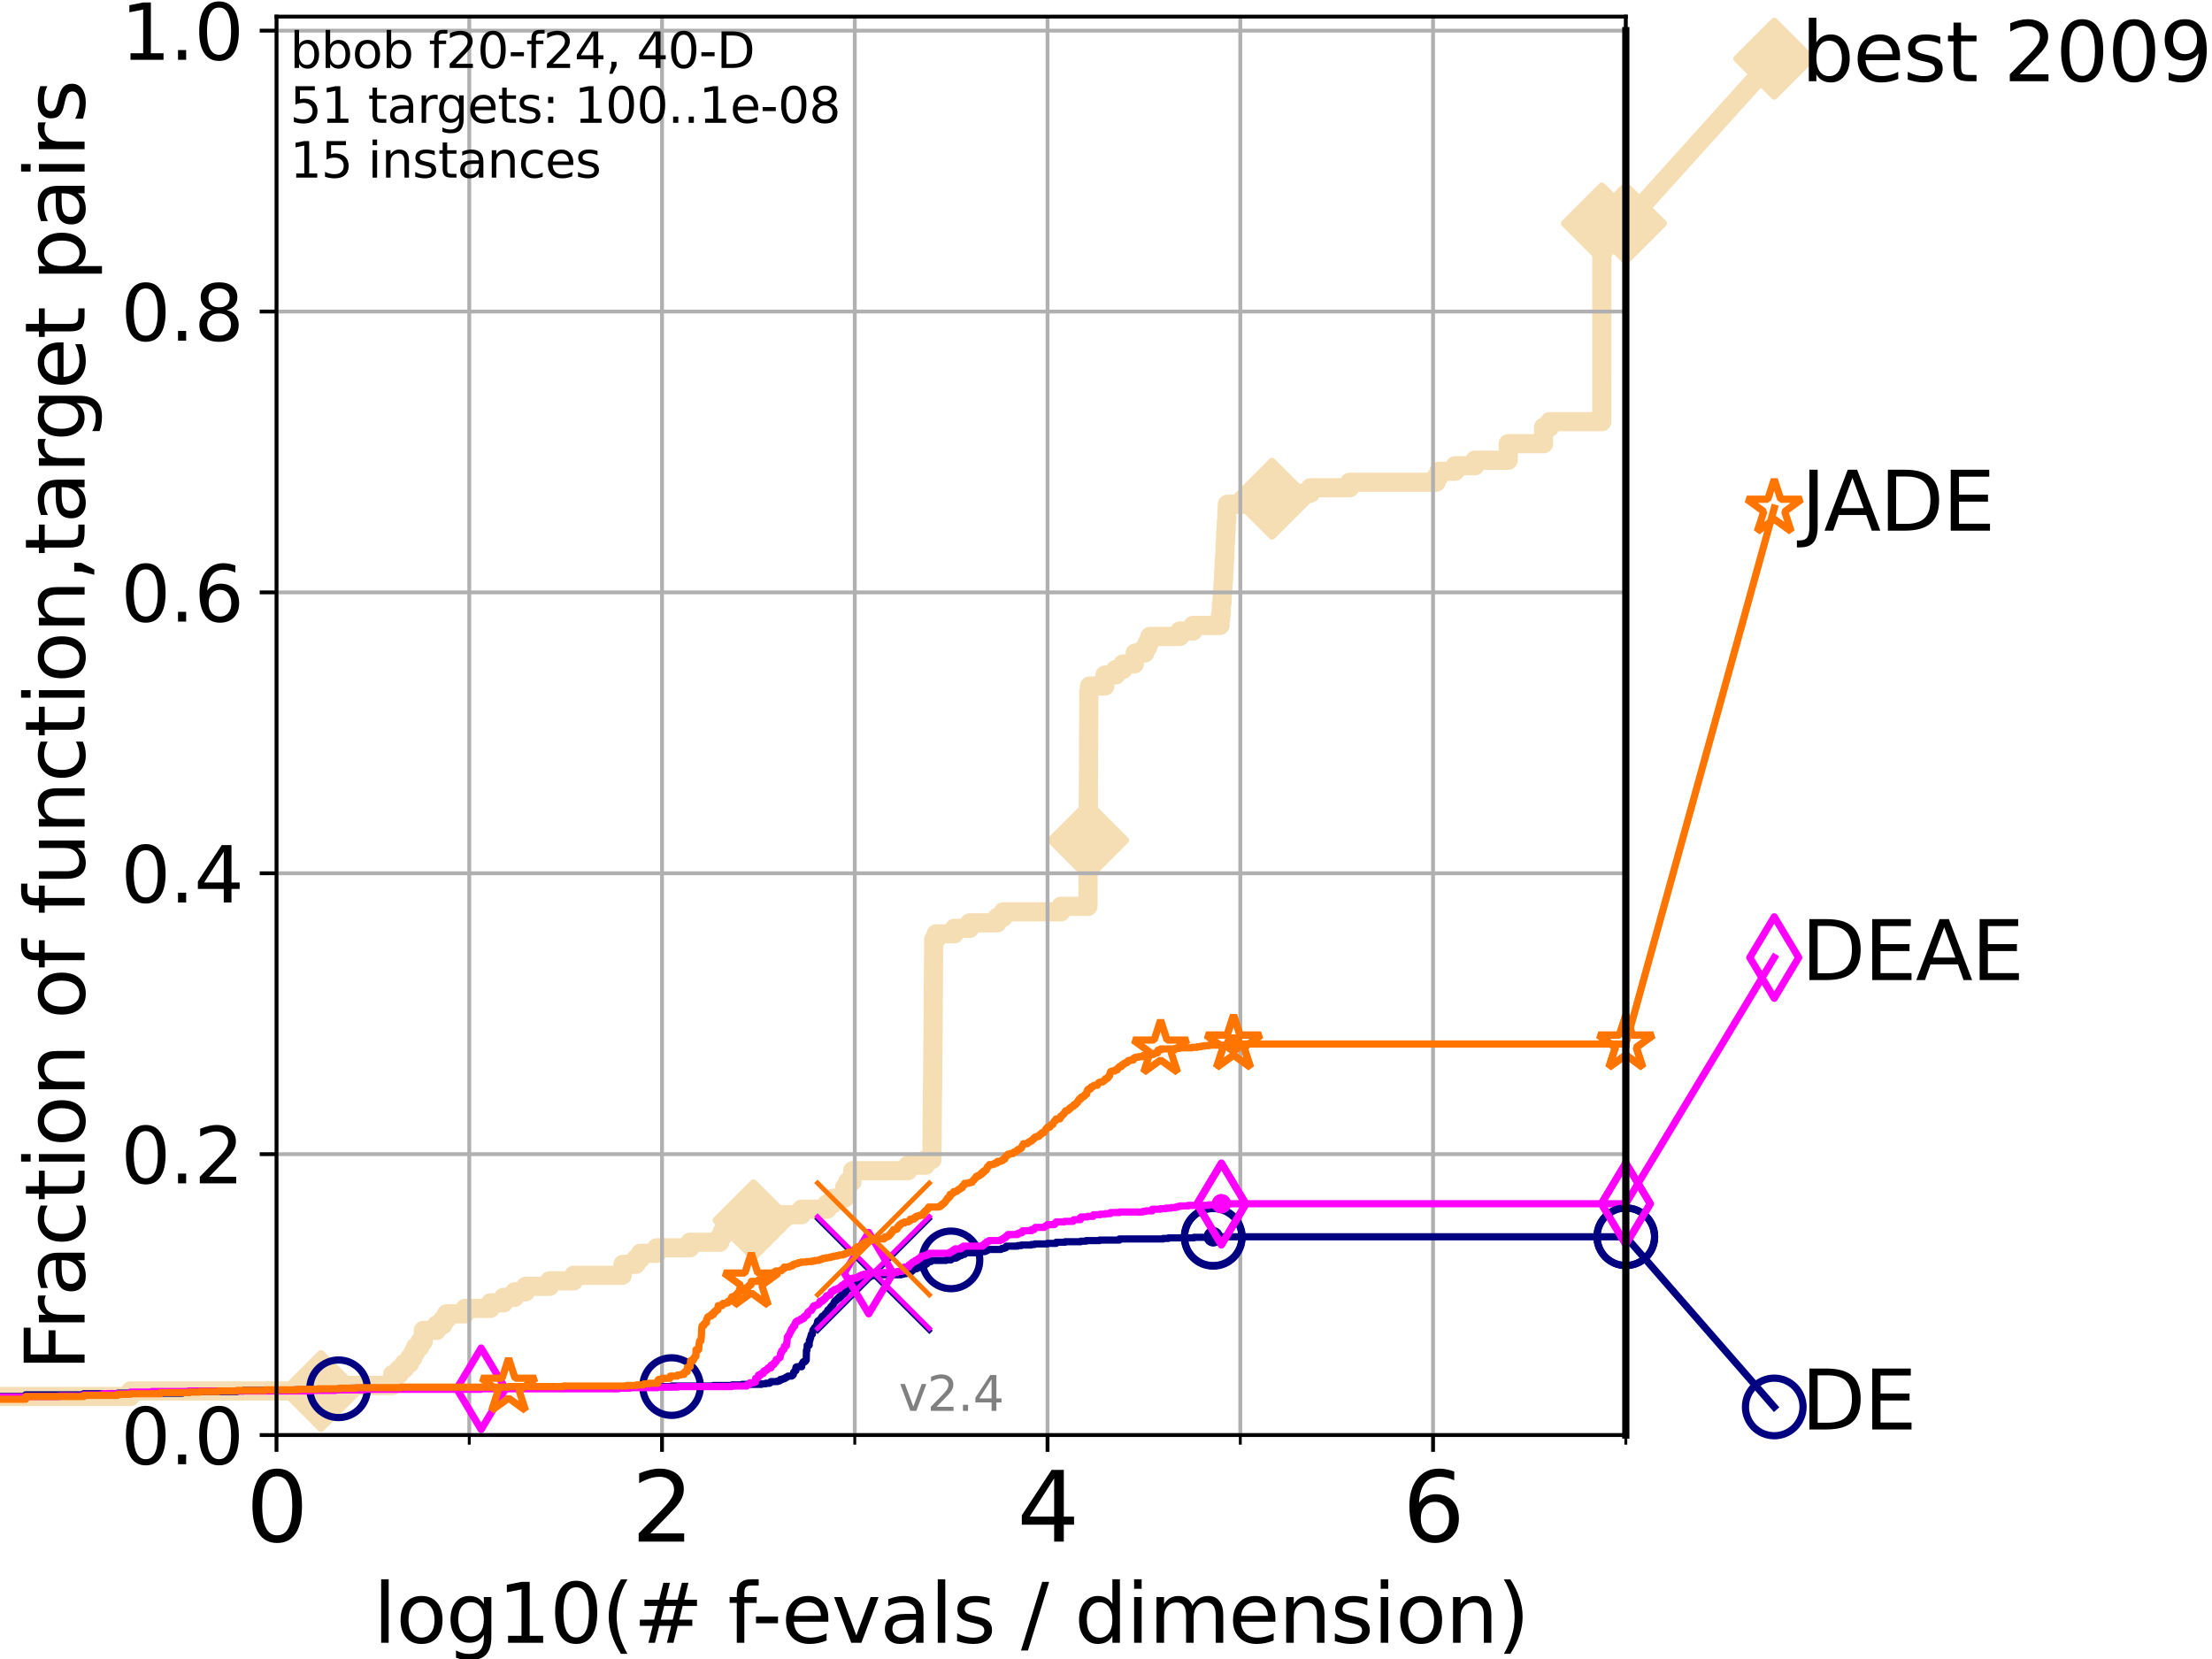 <?xml version="1.0" encoding="utf-8" standalone="no"?>
<!DOCTYPE svg PUBLIC "-//W3C//DTD SVG 1.1//EN"
  "http://www.w3.org/Graphics/SVG/1.1/DTD/svg11.dtd">
<svg height="345.6pt" version="1.1" viewBox="0 0 460.8 345.6" width="460.8pt" xmlns="http://www.w3.org/2000/svg" xmlns:xlink="http://www.w3.org/1999/xlink">
 <defs>
  <style type="text/css">*{stroke-linecap:butt;stroke-linejoin:round;}</style>
 </defs>
 <g id="figure_1">
  <g id="patch_1">
   <path d="M 0 345.6 
L 460.8 345.6 
L 460.8 0 
L 0 0 
z
" style="fill:#ffffff;"/>
  </g>
  <g id="axes_1">
   <g id="patch_2">
    <path d="M 57.6 298.944 
L 338.688 298.944 
L 338.688 3.456 
L 57.6 3.456 
z
" style="fill:#ffffff;"/>
   </g>
   <g id="line2d_1">
    <path d="M -1 290.913 
L 27.204 290.913 
L 27.204 289.766 
L 66.854 289.766 
L 66.854 288.618 
L 81.776 288.618 
L 81.776 286.324 
L 83.138 286.324 
L 83.138 285.176 
L 84.213 285.176 
L 84.213 284.029 
L 85.315 284.029 
L 85.315 282.882 
L 86.013 282.882 
L 86.013 281.734 
L 86.601 281.734 
L 86.601 280.587 
L 87.487 280.587 
L 87.487 279.44 
L 88.18 279.44 
L 88.18 277.145 
L 90.966 277.145 
L 90.966 275.998 
L 92.267 275.998 
L 92.267 274.851 
L 93.027 274.851 
L 93.027 273.703 
L 96.861 273.703 
L 96.861 272.556 
L 102.162 272.556 
L 102.162 271.409 
L 104.913 271.409 
L 104.913 270.261 
L 107.188 270.261 
L 107.188 269.114 
L 109.491 269.114 
L 109.491 267.967 
L 114.486 267.967 
L 114.486 266.82 
L 119.503 266.82 
L 119.503 265.672 
L 129.623 265.672 
L 129.623 264.525 
L 129.784 264.525 
L 129.784 263.378 
L 132.47 263.378 
L 132.47 262.23 
L 133.409 262.23 
L 133.409 261.083 
L 136.813 261.083 
L 136.813 259.936 
L 143.723 259.936 
L 143.723 258.788 
L 149.931 258.788 
L 149.931 257.641 
L 150.502 257.641 
L 150.502 256.494 
L 154.186 256.494 
L 154.186 255.346 
L 155.657 255.346 
L 155.657 254.199 
L 156.961 254.199 
L 156.961 253.052 
L 166.948 253.052 
L 166.948 251.905 
L 172.291 251.905 
L 172.291 250.757 
L 173.57 250.757 
L 173.57 249.61 
L 175.936 249.61 
L 175.956 247.315 
L 176.598 247.315 
L 176.598 246.168 
L 177.48 246.168 
L 177.48 245.021 
L 177.626 245.021 
L 177.626 243.873 
L 189.134 243.873 
L 189.134 242.726 
L 192.808 242.726 
L 192.808 241.579 
L 194.133 241.579 
L 194.237 227.811 
L 194.258 227.811 
L 194.366 215.191 
L 194.373 215.191 
L 194.468 200.276 
L 194.488 200.276 
L 194.521 195.687 
L 195.029 195.687 
L 195.029 194.539 
L 198.802 194.539 
L 198.802 193.392 
L 201.983 193.392 
L 201.983 192.245 
L 207.743 192.245 
L 207.743 191.097 
L 208.986 191.097 
L 208.986 189.95 
L 220.991 189.95 
L 220.991 188.803 
L 226.637 188.803 
L 226.739 161.268 
L 226.752 161.268 
L 226.819 144.058 
L 226.978 144.058 
L 226.978 142.911 
L 230.164 142.911 
L 230.194 140.616 
L 232.418 140.616 
L 232.418 139.469 
L 233.93 139.469 
L 233.93 138.322 
L 236.301 138.322 
L 236.301 137.174 
L 236.489 137.174 
L 236.489 136.027 
L 238.488 136.027 
L 238.488 134.88 
L 239.079 134.88 
L 239.079 133.732 
L 239.55 133.732 
L 239.55 132.585 
L 245.817 132.585 
L 245.817 131.438 
L 248.541 131.438 
L 248.541 130.29 
L 254.147 130.29 
L 254.147 129.143 
L 254.265 129.143 
L 254.265 127.996 
L 254.404 127.996 
L 254.461 125.701 
L 254.566 125.701 
L 254.651 123.407 
L 254.714 123.407 
L 254.797 121.112 
L 254.861 121.112 
L 254.931 118.817 
L 254.982 118.817 
L 255.056 116.523 
L 255.136 116.523 
L 255.238 113.081 
L 255.29 113.081 
L 255.339 110.786 
L 255.416 110.786 
L 255.487 108.492 
L 255.55 108.492 
L 255.609 106.197 
L 255.684 106.197 
L 255.684 105.05 
L 262.351 105.05 
L 262.351 103.902 
L 264.991 103.902 
L 264.991 102.755 
L 272.98 102.755 
L 272.98 101.608 
L 281.167 101.608 
L 281.167 100.461 
L 299.175 100.461 
L 299.175 99.313 
L 299.767 99.313 
L 299.767 98.166 
L 303.13 98.166 
L 303.13 97.019 
L 307.244 97.019 
L 307.244 95.871 
L 314.19 95.871 
L 314.195 92.429 
L 321.553 92.429 
L 321.557 88.987 
L 322.834 88.987 
L 322.834 87.84 
L 333.68 87.84 
L 333.699 46.537 
L 338.688 46.537 
L 338.688 46.537 
" style="fill:none;stroke:#f5deb3;stroke-linecap:square;stroke-width:4;"/>
   </g>
   <g id="line2d_2">
    <defs>
     <path d="M 0 7.778 
L 7.778 0 
L 0 -7.778 
L -7.778 0 
z
" id="m5c0ea87bcb" style="stroke:#f5deb3;stroke-linejoin:miter;stroke-width:1.5;"/>
    </defs>
    <g>
     <use style="fill:#f5deb3;stroke:#f5deb3;stroke-linejoin:miter;stroke-width:1.5;" x="66.854" xlink:href="#m5c0ea87bcb" y="289.766"/>
     <use style="fill:#f5deb3;stroke:#f5deb3;stroke-linejoin:miter;stroke-width:1.5;" x="156.961" xlink:href="#m5c0ea87bcb" y="254.199"/>
     <use style="fill:#f5deb3;stroke:#f5deb3;stroke-linejoin:miter;stroke-width:1.5;" x="226.683" xlink:href="#m5c0ea87bcb" y="175.035"/>
     <use style="fill:#f5deb3;stroke:#f5deb3;stroke-linejoin:miter;stroke-width:1.5;" x="264.991" xlink:href="#m5c0ea87bcb" y="103.902"/>
     <use style="fill:#f5deb3;stroke:#f5deb3;stroke-linejoin:miter;stroke-width:1.5;" x="333.699" xlink:href="#m5c0ea87bcb" y="46.537"/>
     <use style="fill:#f5deb3;stroke:#f5deb3;stroke-linejoin:miter;stroke-width:1.5;" x="338.688" xlink:href="#m5c0ea87bcb" y="46.537"/>
    </g>
   </g>
   <g id="line2d_3">
    <path style="fill:none;stroke:#f5deb3;stroke-linecap:square;stroke-width:4;"/>
    <g/>
   </g>
   <g id="line2d_4">
    <path d="M 338.688 46.537 
L 369.608 12.233 
" style="fill:none;stroke:#f5deb3;stroke-linecap:square;stroke-width:4;"/>
    <g>
     <use style="fill:#f5deb3;stroke:#f5deb3;stroke-linejoin:miter;stroke-width:1.5;" x="338.688" xlink:href="#m5c0ea87bcb" y="46.537"/>
     <use style="fill:#f5deb3;stroke:#f5deb3;stroke-linejoin:miter;stroke-width:1.5;" x="369.608" xlink:href="#m5c0ea87bcb" y="12.233"/>
    </g>
   </g>
   <g id="matplotlib.axis_1">
    <g id="xtick_1">
     <g id="line2d_5">
      <path clip-path="url(#p68510eefeb)" d="M 57.6 298.944 
L 57.6 3.456 
" style="fill:none;stroke:#b0b0b0;stroke-linecap:square;stroke-width:0.8;"/>
     </g>
     <g id="line2d_6">
      <defs>
       <path d="M 0 0 
L 0 3.5 
" id="m44b9b19dd3" style="stroke:#000000;stroke-width:0.8;"/>
      </defs>
      <g>
       <use style="stroke:#000000;stroke-width:0.8;" x="57.6" xlink:href="#m44b9b19dd3" y="298.944"/>
      </g>
     </g>
     <g id="text_1">
      <!-- 0 -->
      <g transform="translate(51.237 321.141)scale(0.2 -0.2)">
       <defs>
        <path d="M 2034 4250 
Q 1547 4250 1301 3770 
Q 1056 3291 1056 2328 
Q 1056 1369 1301 889 
Q 1547 409 2034 409 
Q 2525 409 2770 889 
Q 3016 1369 3016 2328 
Q 3016 3291 2770 3770 
Q 2525 4250 2034 4250 
z
M 2034 4750 
Q 2819 4750 3233 4129 
Q 3647 3509 3647 2328 
Q 3647 1150 3233 529 
Q 2819 -91 2034 -91 
Q 1250 -91 836 529 
Q 422 1150 422 2328 
Q 422 3509 836 4129 
Q 1250 4750 2034 4750 
z
" id="DejaVuSans-30" transform="scale(0.016)"/>
       </defs>
       <use xlink:href="#DejaVuSans-30"/>
      </g>
     </g>
    </g>
    <g id="xtick_2">
     <g id="line2d_7">
      <path clip-path="url(#p68510eefeb)" d="M 137.911 298.944 
L 137.911 3.456 
" style="fill:none;stroke:#b0b0b0;stroke-linecap:square;stroke-width:0.8;"/>
     </g>
     <g id="line2d_8">
      <g>
       <use style="stroke:#000000;stroke-width:0.8;" x="137.911" xlink:href="#m44b9b19dd3" y="298.944"/>
      </g>
     </g>
     <g id="text_2">
      <!-- 2 -->
      <g transform="translate(131.548 321.141)scale(0.2 -0.2)">
       <defs>
        <path d="M 1228 531 
L 3431 531 
L 3431 0 
L 469 0 
L 469 531 
Q 828 903 1448 1529 
Q 2069 2156 2228 2338 
Q 2531 2678 2651 2914 
Q 2772 3150 2772 3378 
Q 2772 3750 2511 3984 
Q 2250 4219 1831 4219 
Q 1534 4219 1204 4116 
Q 875 4013 500 3803 
L 500 4441 
Q 881 4594 1212 4672 
Q 1544 4750 1819 4750 
Q 2544 4750 2975 4387 
Q 3406 4025 3406 3419 
Q 3406 3131 3298 2873 
Q 3191 2616 2906 2266 
Q 2828 2175 2409 1742 
Q 1991 1309 1228 531 
z
" id="DejaVuSans-32" transform="scale(0.016)"/>
       </defs>
       <use xlink:href="#DejaVuSans-32"/>
      </g>
     </g>
    </g>
    <g id="xtick_3">
     <g id="line2d_9">
      <path clip-path="url(#p68510eefeb)" d="M 218.222 298.944 
L 218.222 3.456 
" style="fill:none;stroke:#b0b0b0;stroke-linecap:square;stroke-width:0.8;"/>
     </g>
     <g id="line2d_10">
      <g>
       <use style="stroke:#000000;stroke-width:0.8;" x="218.222" xlink:href="#m44b9b19dd3" y="298.944"/>
      </g>
     </g>
     <g id="text_3">
      <!-- 4 -->
      <g transform="translate(211.859 321.141)scale(0.2 -0.2)">
       <defs>
        <path d="M 2419 4116 
L 825 1625 
L 2419 1625 
L 2419 4116 
z
M 2253 4666 
L 3047 4666 
L 3047 1625 
L 3713 1625 
L 3713 1100 
L 3047 1100 
L 3047 0 
L 2419 0 
L 2419 1100 
L 313 1100 
L 313 1709 
L 2253 4666 
z
" id="DejaVuSans-34" transform="scale(0.016)"/>
       </defs>
       <use xlink:href="#DejaVuSans-34"/>
      </g>
     </g>
    </g>
    <g id="xtick_4">
     <g id="line2d_11">
      <path clip-path="url(#p68510eefeb)" d="M 298.533 298.944 
L 298.533 3.456 
" style="fill:none;stroke:#b0b0b0;stroke-linecap:square;stroke-width:0.8;"/>
     </g>
     <g id="line2d_12">
      <g>
       <use style="stroke:#000000;stroke-width:0.8;" x="298.533" xlink:href="#m44b9b19dd3" y="298.944"/>
      </g>
     </g>
     <g id="text_4">
      <!-- 6 -->
      <g transform="translate(292.17 321.141)scale(0.2 -0.2)">
       <defs>
        <path d="M 2113 2584 
Q 1688 2584 1439 2293 
Q 1191 2003 1191 1497 
Q 1191 994 1439 701 
Q 1688 409 2113 409 
Q 2538 409 2786 701 
Q 3034 994 3034 1497 
Q 3034 2003 2786 2293 
Q 2538 2584 2113 2584 
z
M 3366 4563 
L 3366 3988 
Q 3128 4100 2886 4159 
Q 2644 4219 2406 4219 
Q 1781 4219 1451 3797 
Q 1122 3375 1075 2522 
Q 1259 2794 1537 2939 
Q 1816 3084 2150 3084 
Q 2853 3084 3261 2657 
Q 3669 2231 3669 1497 
Q 3669 778 3244 343 
Q 2819 -91 2113 -91 
Q 1303 -91 875 529 
Q 447 1150 447 2328 
Q 447 3434 972 4092 
Q 1497 4750 2381 4750 
Q 2619 4750 2861 4703 
Q 3103 4656 3366 4563 
z
" id="DejaVuSans-36" transform="scale(0.016)"/>
       </defs>
       <use xlink:href="#DejaVuSans-36"/>
      </g>
     </g>
    </g>
    <g id="xtick_5">
     <g id="line2d_13">
      <path clip-path="url(#p68510eefeb)" d="M 97.755 298.944 
L 97.755 3.456 
" style="fill:none;stroke:#b0b0b0;stroke-linecap:square;stroke-width:0.8;"/>
     </g>
     <g id="line2d_14">
      <defs>
       <path d="M 0 0 
L 0 2 
" id="m7e421f90e2" style="stroke:#000000;stroke-width:0.6;"/>
      </defs>
      <g>
       <use style="stroke:#000000;stroke-width:0.6;" x="97.755" xlink:href="#m7e421f90e2" y="298.944"/>
      </g>
     </g>
    </g>
    <g id="xtick_6">
     <g id="line2d_15">
      <path clip-path="url(#p68510eefeb)" d="M 178.066 298.944 
L 178.066 3.456 
" style="fill:none;stroke:#b0b0b0;stroke-linecap:square;stroke-width:0.8;"/>
     </g>
     <g id="line2d_16">
      <g>
       <use style="stroke:#000000;stroke-width:0.6;" x="178.066" xlink:href="#m7e421f90e2" y="298.944"/>
      </g>
     </g>
    </g>
    <g id="xtick_7">
     <g id="line2d_17">
      <path clip-path="url(#p68510eefeb)" d="M 258.377 298.944 
L 258.377 3.456 
" style="fill:none;stroke:#b0b0b0;stroke-linecap:square;stroke-width:0.8;"/>
     </g>
     <g id="line2d_18">
      <g>
       <use style="stroke:#000000;stroke-width:0.6;" x="258.377" xlink:href="#m7e421f90e2" y="298.944"/>
      </g>
     </g>
    </g>
    <g id="xtick_8">
     <g id="line2d_19">
      <path clip-path="url(#p68510eefeb)" d="M 338.688 298.944 
L 338.688 3.456 
" style="fill:none;stroke:#b0b0b0;stroke-linecap:square;stroke-width:0.8;"/>
     </g>
     <g id="line2d_20">
      <g>
       <use style="stroke:#000000;stroke-width:0.6;" x="338.688" xlink:href="#m7e421f90e2" y="298.944"/>
      </g>
     </g>
    </g>
    <g id="text_5">
     <!-- log10(# f-evals / dimension) -->
     <g transform="translate(77.764 342.218)scale(0.17 -0.17)">
      <defs>
       <path d="M 603 4863 
L 1178 4863 
L 1178 0 
L 603 0 
L 603 4863 
z
" id="DejaVuSans-6c" transform="scale(0.016)"/>
       <path d="M 1959 3097 
Q 1497 3097 1228 2736 
Q 959 2375 959 1747 
Q 959 1119 1226 758 
Q 1494 397 1959 397 
Q 2419 397 2687 759 
Q 2956 1122 2956 1747 
Q 2956 2369 2687 2733 
Q 2419 3097 1959 3097 
z
M 1959 3584 
Q 2709 3584 3137 3096 
Q 3566 2609 3566 1747 
Q 3566 888 3137 398 
Q 2709 -91 1959 -91 
Q 1206 -91 779 398 
Q 353 888 353 1747 
Q 353 2609 779 3096 
Q 1206 3584 1959 3584 
z
" id="DejaVuSans-6f" transform="scale(0.016)"/>
       <path d="M 2906 1791 
Q 2906 2416 2648 2759 
Q 2391 3103 1925 3103 
Q 1463 3103 1205 2759 
Q 947 2416 947 1791 
Q 947 1169 1205 825 
Q 1463 481 1925 481 
Q 2391 481 2648 825 
Q 2906 1169 2906 1791 
z
M 3481 434 
Q 3481 -459 3084 -895 
Q 2688 -1331 1869 -1331 
Q 1566 -1331 1297 -1286 
Q 1028 -1241 775 -1147 
L 775 -588 
Q 1028 -725 1275 -790 
Q 1522 -856 1778 -856 
Q 2344 -856 2625 -561 
Q 2906 -266 2906 331 
L 2906 616 
Q 2728 306 2450 153 
Q 2172 0 1784 0 
Q 1141 0 747 490 
Q 353 981 353 1791 
Q 353 2603 747 3093 
Q 1141 3584 1784 3584 
Q 2172 3584 2450 3431 
Q 2728 3278 2906 2969 
L 2906 3500 
L 3481 3500 
L 3481 434 
z
" id="DejaVuSans-67" transform="scale(0.016)"/>
       <path d="M 794 531 
L 1825 531 
L 1825 4091 
L 703 3866 
L 703 4441 
L 1819 4666 
L 2450 4666 
L 2450 531 
L 3481 531 
L 3481 0 
L 794 0 
L 794 531 
z
" id="DejaVuSans-31" transform="scale(0.016)"/>
       <path d="M 1984 4856 
Q 1566 4138 1362 3434 
Q 1159 2731 1159 2009 
Q 1159 1288 1364 580 
Q 1569 -128 1984 -844 
L 1484 -844 
Q 1016 -109 783 600 
Q 550 1309 550 2009 
Q 550 2706 781 3412 
Q 1013 4119 1484 4856 
L 1984 4856 
z
" id="DejaVuSans-28" transform="scale(0.016)"/>
       <path d="M 3272 2816 
L 2363 2816 
L 2100 1772 
L 3016 1772 
L 3272 2816 
z
M 2803 4594 
L 2478 3297 
L 3391 3297 
L 3719 4594 
L 4219 4594 
L 3897 3297 
L 4872 3297 
L 4872 2816 
L 3775 2816 
L 3519 1772 
L 4513 1772 
L 4513 1294 
L 3397 1294 
L 3072 0 
L 2572 0 
L 2894 1294 
L 1978 1294 
L 1656 0 
L 1153 0 
L 1478 1294 
L 494 1294 
L 494 1772 
L 1594 1772 
L 1856 2816 
L 850 2816 
L 850 3297 
L 1978 3297 
L 2297 4594 
L 2803 4594 
z
" id="DejaVuSans-23" transform="scale(0.016)"/>
       <path id="DejaVuSans-20" transform="scale(0.016)"/>
       <path d="M 2375 4863 
L 2375 4384 
L 1825 4384 
Q 1516 4384 1395 4259 
Q 1275 4134 1275 3809 
L 1275 3500 
L 2222 3500 
L 2222 3053 
L 1275 3053 
L 1275 0 
L 697 0 
L 697 3053 
L 147 3053 
L 147 3500 
L 697 3500 
L 697 3744 
Q 697 4328 969 4595 
Q 1241 4863 1831 4863 
L 2375 4863 
z
" id="DejaVuSans-66" transform="scale(0.016)"/>
       <path d="M 313 2009 
L 1997 2009 
L 1997 1497 
L 313 1497 
L 313 2009 
z
" id="DejaVuSans-2d" transform="scale(0.016)"/>
       <path d="M 3597 1894 
L 3597 1613 
L 953 1613 
Q 991 1019 1311 708 
Q 1631 397 2203 397 
Q 2534 397 2845 478 
Q 3156 559 3463 722 
L 3463 178 
Q 3153 47 2828 -22 
Q 2503 -91 2169 -91 
Q 1331 -91 842 396 
Q 353 884 353 1716 
Q 353 2575 817 3079 
Q 1281 3584 2069 3584 
Q 2775 3584 3186 3129 
Q 3597 2675 3597 1894 
z
M 3022 2063 
Q 3016 2534 2758 2815 
Q 2500 3097 2075 3097 
Q 1594 3097 1305 2825 
Q 1016 2553 972 2059 
L 3022 2063 
z
" id="DejaVuSans-65" transform="scale(0.016)"/>
       <path d="M 191 3500 
L 800 3500 
L 1894 563 
L 2988 3500 
L 3597 3500 
L 2284 0 
L 1503 0 
L 191 3500 
z
" id="DejaVuSans-76" transform="scale(0.016)"/>
       <path d="M 2194 1759 
Q 1497 1759 1228 1600 
Q 959 1441 959 1056 
Q 959 750 1161 570 
Q 1363 391 1709 391 
Q 2188 391 2477 730 
Q 2766 1069 2766 1631 
L 2766 1759 
L 2194 1759 
z
M 3341 1997 
L 3341 0 
L 2766 0 
L 2766 531 
Q 2569 213 2275 61 
Q 1981 -91 1556 -91 
Q 1019 -91 701 211 
Q 384 513 384 1019 
Q 384 1609 779 1909 
Q 1175 2209 1959 2209 
L 2766 2209 
L 2766 2266 
Q 2766 2663 2505 2880 
Q 2244 3097 1772 3097 
Q 1472 3097 1187 3025 
Q 903 2953 641 2809 
L 641 3341 
Q 956 3463 1253 3523 
Q 1550 3584 1831 3584 
Q 2591 3584 2966 3190 
Q 3341 2797 3341 1997 
z
" id="DejaVuSans-61" transform="scale(0.016)"/>
       <path d="M 2834 3397 
L 2834 2853 
Q 2591 2978 2328 3040 
Q 2066 3103 1784 3103 
Q 1356 3103 1142 2972 
Q 928 2841 928 2578 
Q 928 2378 1081 2264 
Q 1234 2150 1697 2047 
L 1894 2003 
Q 2506 1872 2764 1633 
Q 3022 1394 3022 966 
Q 3022 478 2636 193 
Q 2250 -91 1575 -91 
Q 1294 -91 989 -36 
Q 684 19 347 128 
L 347 722 
Q 666 556 975 473 
Q 1284 391 1588 391 
Q 1994 391 2212 530 
Q 2431 669 2431 922 
Q 2431 1156 2273 1281 
Q 2116 1406 1581 1522 
L 1381 1569 
Q 847 1681 609 1914 
Q 372 2147 372 2553 
Q 372 3047 722 3315 
Q 1072 3584 1716 3584 
Q 2034 3584 2315 3537 
Q 2597 3491 2834 3397 
z
" id="DejaVuSans-73" transform="scale(0.016)"/>
       <path d="M 1625 4666 
L 2156 4666 
L 531 -594 
L 0 -594 
L 1625 4666 
z
" id="DejaVuSans-2f" transform="scale(0.016)"/>
       <path d="M 2906 2969 
L 2906 4863 
L 3481 4863 
L 3481 0 
L 2906 0 
L 2906 525 
Q 2725 213 2448 61 
Q 2172 -91 1784 -91 
Q 1150 -91 751 415 
Q 353 922 353 1747 
Q 353 2572 751 3078 
Q 1150 3584 1784 3584 
Q 2172 3584 2448 3432 
Q 2725 3281 2906 2969 
z
M 947 1747 
Q 947 1113 1208 752 
Q 1469 391 1925 391 
Q 2381 391 2643 752 
Q 2906 1113 2906 1747 
Q 2906 2381 2643 2742 
Q 2381 3103 1925 3103 
Q 1469 3103 1208 2742 
Q 947 2381 947 1747 
z
" id="DejaVuSans-64" transform="scale(0.016)"/>
       <path d="M 603 3500 
L 1178 3500 
L 1178 0 
L 603 0 
L 603 3500 
z
M 603 4863 
L 1178 4863 
L 1178 4134 
L 603 4134 
L 603 4863 
z
" id="DejaVuSans-69" transform="scale(0.016)"/>
       <path d="M 3328 2828 
Q 3544 3216 3844 3400 
Q 4144 3584 4550 3584 
Q 5097 3584 5394 3201 
Q 5691 2819 5691 2113 
L 5691 0 
L 5113 0 
L 5113 2094 
Q 5113 2597 4934 2840 
Q 4756 3084 4391 3084 
Q 3944 3084 3684 2787 
Q 3425 2491 3425 1978 
L 3425 0 
L 2847 0 
L 2847 2094 
Q 2847 2600 2669 2842 
Q 2491 3084 2119 3084 
Q 1678 3084 1418 2786 
Q 1159 2488 1159 1978 
L 1159 0 
L 581 0 
L 581 3500 
L 1159 3500 
L 1159 2956 
Q 1356 3278 1631 3431 
Q 1906 3584 2284 3584 
Q 2666 3584 2933 3390 
Q 3200 3197 3328 2828 
z
" id="DejaVuSans-6d" transform="scale(0.016)"/>
       <path d="M 3513 2113 
L 3513 0 
L 2938 0 
L 2938 2094 
Q 2938 2591 2744 2837 
Q 2550 3084 2163 3084 
Q 1697 3084 1428 2787 
Q 1159 2491 1159 1978 
L 1159 0 
L 581 0 
L 581 3500 
L 1159 3500 
L 1159 2956 
Q 1366 3272 1645 3428 
Q 1925 3584 2291 3584 
Q 2894 3584 3203 3211 
Q 3513 2838 3513 2113 
z
" id="DejaVuSans-6e" transform="scale(0.016)"/>
       <path d="M 513 4856 
L 1013 4856 
Q 1481 4119 1714 3412 
Q 1947 2706 1947 2009 
Q 1947 1309 1714 600 
Q 1481 -109 1013 -844 
L 513 -844 
Q 928 -128 1133 580 
Q 1338 1288 1338 2009 
Q 1338 2731 1133 3434 
Q 928 4138 513 4856 
z
" id="DejaVuSans-29" transform="scale(0.016)"/>
      </defs>
      <use xlink:href="#DejaVuSans-6c"/>
      <use x="27.783" xlink:href="#DejaVuSans-6f"/>
      <use x="88.965" xlink:href="#DejaVuSans-67"/>
      <use x="152.441" xlink:href="#DejaVuSans-31"/>
      <use x="216.064" xlink:href="#DejaVuSans-30"/>
      <use x="279.688" xlink:href="#DejaVuSans-28"/>
      <use x="318.701" xlink:href="#DejaVuSans-23"/>
      <use x="402.49" xlink:href="#DejaVuSans-20"/>
      <use x="434.277" xlink:href="#DejaVuSans-66"/>
      <use x="463.982" xlink:href="#DejaVuSans-2d"/>
      <use x="500.066" xlink:href="#DejaVuSans-65"/>
      <use x="561.59" xlink:href="#DejaVuSans-76"/>
      <use x="620.77" xlink:href="#DejaVuSans-61"/>
      <use x="682.049" xlink:href="#DejaVuSans-6c"/>
      <use x="709.832" xlink:href="#DejaVuSans-73"/>
      <use x="761.932" xlink:href="#DejaVuSans-20"/>
      <use x="793.719" xlink:href="#DejaVuSans-2f"/>
      <use x="827.41" xlink:href="#DejaVuSans-20"/>
      <use x="859.197" xlink:href="#DejaVuSans-64"/>
      <use x="922.674" xlink:href="#DejaVuSans-69"/>
      <use x="950.457" xlink:href="#DejaVuSans-6d"/>
      <use x="1047.869" xlink:href="#DejaVuSans-65"/>
      <use x="1109.393" xlink:href="#DejaVuSans-6e"/>
      <use x="1172.771" xlink:href="#DejaVuSans-73"/>
      <use x="1224.871" xlink:href="#DejaVuSans-69"/>
      <use x="1252.654" xlink:href="#DejaVuSans-6f"/>
      <use x="1313.836" xlink:href="#DejaVuSans-6e"/>
      <use x="1377.215" xlink:href="#DejaVuSans-29"/>
     </g>
    </g>
   </g>
   <g id="matplotlib.axis_2">
    <g id="ytick_1">
     <g id="line2d_21">
      <path clip-path="url(#p68510eefeb)" d="M 57.6 298.944 
L 338.688 298.944 
" style="fill:none;stroke:#b0b0b0;stroke-linecap:square;stroke-width:0.8;"/>
     </g>
     <g id="line2d_22">
      <defs>
       <path d="M 0 0 
L -3.5 0 
" id="m29d6c11dbe" style="stroke:#000000;stroke-width:0.8;"/>
      </defs>
      <g>
       <use style="stroke:#000000;stroke-width:0.8;" x="57.6" xlink:href="#m29d6c11dbe" y="298.944"/>
      </g>
     </g>
     <g id="text_6">
      <!-- 0.0 -->
      <g transform="translate(25.155 305.023)scale(0.16 -0.16)">
       <defs>
        <path d="M 684 794 
L 1344 794 
L 1344 0 
L 684 0 
L 684 794 
z
" id="DejaVuSans-2e" transform="scale(0.016)"/>
       </defs>
       <use xlink:href="#DejaVuSans-30"/>
       <use x="63.623" xlink:href="#DejaVuSans-2e"/>
       <use x="95.41" xlink:href="#DejaVuSans-30"/>
      </g>
     </g>
    </g>
    <g id="ytick_2">
     <g id="line2d_23">
      <path clip-path="url(#p68510eefeb)" d="M 57.6 240.432 
L 338.688 240.432 
" style="fill:none;stroke:#b0b0b0;stroke-linecap:square;stroke-width:0.8;"/>
     </g>
     <g id="line2d_24">
      <g>
       <use style="stroke:#000000;stroke-width:0.8;" x="57.6" xlink:href="#m29d6c11dbe" y="240.432"/>
      </g>
     </g>
     <g id="text_7">
      <!-- 0.2 -->
      <g transform="translate(25.155 246.51)scale(0.16 -0.16)">
       <use xlink:href="#DejaVuSans-30"/>
       <use x="63.623" xlink:href="#DejaVuSans-2e"/>
       <use x="95.41" xlink:href="#DejaVuSans-32"/>
      </g>
     </g>
    </g>
    <g id="ytick_3">
     <g id="line2d_25">
      <path clip-path="url(#p68510eefeb)" d="M 57.6 181.919 
L 338.688 181.919 
" style="fill:none;stroke:#b0b0b0;stroke-linecap:square;stroke-width:0.8;"/>
     </g>
     <g id="line2d_26">
      <g>
       <use style="stroke:#000000;stroke-width:0.8;" x="57.6" xlink:href="#m29d6c11dbe" y="181.919"/>
      </g>
     </g>
     <g id="text_8">
      <!-- 0.4 -->
      <g transform="translate(25.155 187.998)scale(0.16 -0.16)">
       <use xlink:href="#DejaVuSans-30"/>
       <use x="63.623" xlink:href="#DejaVuSans-2e"/>
       <use x="95.41" xlink:href="#DejaVuSans-34"/>
      </g>
     </g>
    </g>
    <g id="ytick_4">
     <g id="line2d_27">
      <path clip-path="url(#p68510eefeb)" d="M 57.6 123.407 
L 338.688 123.407 
" style="fill:none;stroke:#b0b0b0;stroke-linecap:square;stroke-width:0.8;"/>
     </g>
     <g id="line2d_28">
      <g>
       <use style="stroke:#000000;stroke-width:0.8;" x="57.6" xlink:href="#m29d6c11dbe" y="123.407"/>
      </g>
     </g>
     <g id="text_9">
      <!-- 0.6 -->
      <g transform="translate(25.155 129.485)scale(0.16 -0.16)">
       <use xlink:href="#DejaVuSans-30"/>
       <use x="63.623" xlink:href="#DejaVuSans-2e"/>
       <use x="95.41" xlink:href="#DejaVuSans-36"/>
      </g>
     </g>
    </g>
    <g id="ytick_5">
     <g id="line2d_29">
      <path clip-path="url(#p68510eefeb)" d="M 57.6 64.894 
L 338.688 64.894 
" style="fill:none;stroke:#b0b0b0;stroke-linecap:square;stroke-width:0.8;"/>
     </g>
     <g id="line2d_30">
      <g>
       <use style="stroke:#000000;stroke-width:0.8;" x="57.6" xlink:href="#m29d6c11dbe" y="64.894"/>
      </g>
     </g>
     <g id="text_10">
      <!-- 0.8 -->
      <g transform="translate(25.155 70.973)scale(0.16 -0.16)">
       <defs>
        <path d="M 2034 2216 
Q 1584 2216 1326 1975 
Q 1069 1734 1069 1313 
Q 1069 891 1326 650 
Q 1584 409 2034 409 
Q 2484 409 2743 651 
Q 3003 894 3003 1313 
Q 3003 1734 2745 1975 
Q 2488 2216 2034 2216 
z
M 1403 2484 
Q 997 2584 770 2862 
Q 544 3141 544 3541 
Q 544 4100 942 4425 
Q 1341 4750 2034 4750 
Q 2731 4750 3128 4425 
Q 3525 4100 3525 3541 
Q 3525 3141 3298 2862 
Q 3072 2584 2669 2484 
Q 3125 2378 3379 2068 
Q 3634 1759 3634 1313 
Q 3634 634 3220 271 
Q 2806 -91 2034 -91 
Q 1263 -91 848 271 
Q 434 634 434 1313 
Q 434 1759 690 2068 
Q 947 2378 1403 2484 
z
M 1172 3481 
Q 1172 3119 1398 2916 
Q 1625 2713 2034 2713 
Q 2441 2713 2670 2916 
Q 2900 3119 2900 3481 
Q 2900 3844 2670 4047 
Q 2441 4250 2034 4250 
Q 1625 4250 1398 4047 
Q 1172 3844 1172 3481 
z
" id="DejaVuSans-38" transform="scale(0.016)"/>
       </defs>
       <use xlink:href="#DejaVuSans-30"/>
       <use x="63.623" xlink:href="#DejaVuSans-2e"/>
       <use x="95.41" xlink:href="#DejaVuSans-38"/>
      </g>
     </g>
    </g>
    <g id="ytick_6">
     <g id="line2d_31">
      <path clip-path="url(#p68510eefeb)" d="M 57.6 6.382 
L 338.688 6.382 
" style="fill:none;stroke:#b0b0b0;stroke-linecap:square;stroke-width:0.8;"/>
     </g>
     <g id="line2d_32">
      <g>
       <use style="stroke:#000000;stroke-width:0.8;" x="57.6" xlink:href="#m29d6c11dbe" y="6.382"/>
      </g>
     </g>
     <g id="text_11">
      <!-- 1.0 -->
      <g transform="translate(25.155 12.46)scale(0.16 -0.16)">
       <use xlink:href="#DejaVuSans-31"/>
       <use x="63.623" xlink:href="#DejaVuSans-2e"/>
       <use x="95.41" xlink:href="#DejaVuSans-30"/>
      </g>
     </g>
    </g>
    <g id="text_12">
     <!-- Fraction of function,target pairs -->
     <g transform="translate(17.62 285.585)rotate(-90)scale(0.17 -0.17)">
      <defs>
       <path d="M 628 4666 
L 3309 4666 
L 3309 4134 
L 1259 4134 
L 1259 2759 
L 3109 2759 
L 3109 2228 
L 1259 2228 
L 1259 0 
L 628 0 
L 628 4666 
z
" id="DejaVuSans-46" transform="scale(0.016)"/>
       <path d="M 2631 2963 
Q 2534 3019 2420 3045 
Q 2306 3072 2169 3072 
Q 1681 3072 1420 2755 
Q 1159 2438 1159 1844 
L 1159 0 
L 581 0 
L 581 3500 
L 1159 3500 
L 1159 2956 
Q 1341 3275 1631 3429 
Q 1922 3584 2338 3584 
Q 2397 3584 2469 3576 
Q 2541 3569 2628 3553 
L 2631 2963 
z
" id="DejaVuSans-72" transform="scale(0.016)"/>
       <path d="M 3122 3366 
L 3122 2828 
Q 2878 2963 2633 3030 
Q 2388 3097 2138 3097 
Q 1578 3097 1268 2742 
Q 959 2388 959 1747 
Q 959 1106 1268 751 
Q 1578 397 2138 397 
Q 2388 397 2633 464 
Q 2878 531 3122 666 
L 3122 134 
Q 2881 22 2623 -34 
Q 2366 -91 2075 -91 
Q 1284 -91 818 406 
Q 353 903 353 1747 
Q 353 2603 823 3093 
Q 1294 3584 2113 3584 
Q 2378 3584 2631 3529 
Q 2884 3475 3122 3366 
z
" id="DejaVuSans-63" transform="scale(0.016)"/>
       <path d="M 1172 4494 
L 1172 3500 
L 2356 3500 
L 2356 3053 
L 1172 3053 
L 1172 1153 
Q 1172 725 1289 603 
Q 1406 481 1766 481 
L 2356 481 
L 2356 0 
L 1766 0 
Q 1100 0 847 248 
Q 594 497 594 1153 
L 594 3053 
L 172 3053 
L 172 3500 
L 594 3500 
L 594 4494 
L 1172 4494 
z
" id="DejaVuSans-74" transform="scale(0.016)"/>
       <path d="M 544 1381 
L 544 3500 
L 1119 3500 
L 1119 1403 
Q 1119 906 1312 657 
Q 1506 409 1894 409 
Q 2359 409 2629 706 
Q 2900 1003 2900 1516 
L 2900 3500 
L 3475 3500 
L 3475 0 
L 2900 0 
L 2900 538 
Q 2691 219 2414 64 
Q 2138 -91 1772 -91 
Q 1169 -91 856 284 
Q 544 659 544 1381 
z
M 1991 3584 
L 1991 3584 
z
" id="DejaVuSans-75" transform="scale(0.016)"/>
       <path d="M 750 794 
L 1409 794 
L 1409 256 
L 897 -744 
L 494 -744 
L 750 256 
L 750 794 
z
" id="DejaVuSans-2c" transform="scale(0.016)"/>
       <path d="M 1159 525 
L 1159 -1331 
L 581 -1331 
L 581 3500 
L 1159 3500 
L 1159 2969 
Q 1341 3281 1617 3432 
Q 1894 3584 2278 3584 
Q 2916 3584 3314 3078 
Q 3713 2572 3713 1747 
Q 3713 922 3314 415 
Q 2916 -91 2278 -91 
Q 1894 -91 1617 61 
Q 1341 213 1159 525 
z
M 3116 1747 
Q 3116 2381 2855 2742 
Q 2594 3103 2138 3103 
Q 1681 3103 1420 2742 
Q 1159 2381 1159 1747 
Q 1159 1113 1420 752 
Q 1681 391 2138 391 
Q 2594 391 2855 752 
Q 3116 1113 3116 1747 
z
" id="DejaVuSans-70" transform="scale(0.016)"/>
      </defs>
      <use xlink:href="#DejaVuSans-46"/>
      <use x="50.27" xlink:href="#DejaVuSans-72"/>
      <use x="91.383" xlink:href="#DejaVuSans-61"/>
      <use x="152.662" xlink:href="#DejaVuSans-63"/>
      <use x="207.643" xlink:href="#DejaVuSans-74"/>
      <use x="246.852" xlink:href="#DejaVuSans-69"/>
      <use x="274.635" xlink:href="#DejaVuSans-6f"/>
      <use x="335.816" xlink:href="#DejaVuSans-6e"/>
      <use x="399.195" xlink:href="#DejaVuSans-20"/>
      <use x="430.982" xlink:href="#DejaVuSans-6f"/>
      <use x="492.164" xlink:href="#DejaVuSans-66"/>
      <use x="527.369" xlink:href="#DejaVuSans-20"/>
      <use x="559.156" xlink:href="#DejaVuSans-66"/>
      <use x="594.361" xlink:href="#DejaVuSans-75"/>
      <use x="657.74" xlink:href="#DejaVuSans-6e"/>
      <use x="721.119" xlink:href="#DejaVuSans-63"/>
      <use x="776.1" xlink:href="#DejaVuSans-74"/>
      <use x="815.309" xlink:href="#DejaVuSans-69"/>
      <use x="843.092" xlink:href="#DejaVuSans-6f"/>
      <use x="904.273" xlink:href="#DejaVuSans-6e"/>
      <use x="967.652" xlink:href="#DejaVuSans-2c"/>
      <use x="999.439" xlink:href="#DejaVuSans-74"/>
      <use x="1038.648" xlink:href="#DejaVuSans-61"/>
      <use x="1099.928" xlink:href="#DejaVuSans-72"/>
      <use x="1139.291" xlink:href="#DejaVuSans-67"/>
      <use x="1202.768" xlink:href="#DejaVuSans-65"/>
      <use x="1264.291" xlink:href="#DejaVuSans-74"/>
      <use x="1303.5" xlink:href="#DejaVuSans-20"/>
      <use x="1335.287" xlink:href="#DejaVuSans-70"/>
      <use x="1398.764" xlink:href="#DejaVuSans-61"/>
      <use x="1460.043" xlink:href="#DejaVuSans-69"/>
      <use x="1487.826" xlink:href="#DejaVuSans-72"/>
      <use x="1528.939" xlink:href="#DejaVuSans-73"/>
     </g>
    </g>
   </g>
   <g id="line2d_33">
    <defs>
     <path d="M 0 1.5 
C 0.398 1.5 0.779 1.342 1.061 1.061 
C 1.342 0.779 1.5 0.398 1.5 0 
C 1.5 -0.398 1.342 -0.779 1.061 -1.061 
C 0.779 -1.342 0.398 -1.5 0 -1.5 
C -0.398 -1.5 -0.779 -1.342 -1.061 -1.061 
C -1.342 -0.779 -1.5 -0.398 -1.5 0 
C -1.5 0.398 -1.342 0.779 -1.061 1.061 
C -0.779 1.342 -0.398 1.5 0 1.5 
z
" id="m9dd92b132b" style="stroke:#f5deb3;"/>
    </defs>
    <g>
     <use style="fill:#f5deb3;stroke:#f5deb3;" x="333.699" xlink:href="#m9dd92b132b" y="46.537"/>
     <use style="fill:#f5deb3;stroke:#f5deb3;" x="333.699" xlink:href="#m9dd92b132b" y="46.537"/>
    </g>
   </g>
   <g id="line2d_34">
    <defs>
     <path d="M 0 1.5 
C 0.398 1.5 0.779 1.342 1.061 1.061 
C 1.342 0.779 1.5 0.398 1.5 0 
C 1.5 -0.398 1.342 -0.779 1.061 -1.061 
C 0.779 -1.342 0.398 -1.5 0 -1.5 
C -0.398 -1.5 -0.779 -1.342 -1.061 -1.061 
C -1.342 -0.779 -1.5 -0.398 -1.5 0 
C -1.5 0.398 -1.342 0.779 -1.061 1.061 
C -0.779 1.342 -0.398 1.5 0 1.5 
z
" id="m672e944af8" style="stroke:#000080;"/>
    </defs>
    <g>
     <use style="fill:#000080;stroke:#000080;" x="252.738" xlink:href="#m672e944af8" y="257.641"/>
     <use style="fill:#000080;stroke:#000080;" x="252.738" xlink:href="#m672e944af8" y="257.641"/>
    </g>
   </g>
   <g id="line2d_35">
    <path d="M -1 290.913 
L 5.357 290.913 
L 5.357 290.569 
L 17.445 290.569 
L 17.445 290.339 
L 24.516 290.339 
L 24.516 290.224 
L 37.999 290.224 
L 37.999 290.11 
L 39.292 290.11 
L 39.292 289.88 
L 49.403 289.88 
L 49.403 289.766 
L 50.746 289.766 
L 50.746 289.651 
L 61.491 289.651 
L 61.491 289.536 
L 70.539 289.536 
L 70.539 289.307 
L 73.048 289.307 
L 73.048 289.192 
L 84.118 289.192 
L 84.118 289.077 
L 124.005 289.077 
L 124.005 288.962 
L 137.039 288.962 
L 137.039 288.848 
L 139.903 288.848 
L 139.903 288.733 
L 148.592 288.733 
L 148.592 288.618 
L 152.512 288.618 
L 152.512 288.504 
L 154.589 288.504 
L 154.589 288.389 
L 158.653 288.389 
L 158.653 288.274 
L 159.512 288.274 
L 159.512 288.159 
L 160.321 288.159 
L 160.321 288.045 
L 160.492 288.045 
L 160.571 287.815 
L 161.89 287.815 
L 161.89 287.7 
L 162.327 287.7 
L 162.327 287.586 
L 162.559 287.586 
L 162.572 287.356 
L 163.004 287.356 
L 163.004 287.242 
L 163.356 287.242 
L 163.356 287.127 
L 163.582 287.127 
L 163.582 287.012 
L 163.75 287.012 
L 163.75 286.897 
L 163.979 286.897 
L 163.979 286.783 
L 164.148 286.783 
L 164.148 286.668 
L 164.911 286.668 
L 164.911 286.553 
L 165.114 286.553 
L 165.172 286.324 
L 165.278 286.324 
L 165.313 285.865 
L 165.47 285.865 
L 165.581 285.521 
L 165.804 285.521 
L 165.804 284.832 
L 165.982 284.832 
L 165.982 284.717 
L 166.999 284.717 
L 167.049 284.144 
L 167.161 284.144 
L 167.249 283.8 
L 167.323 283.8 
L 167.323 283.685 
L 167.653 283.685 
L 167.653 283.57 
L 167.808 283.57 
L 167.83 283.341 
L 167.956 283.341 
L 167.993 281.276 
L 168.112 281.276 
L 168.151 280.243 
L 168.568 280.243 
L 168.604 279.21 
L 168.725 279.21 
L 168.778 278.751 
L 168.868 278.751 
L 168.95 278.178 
L 169.017 278.178 
L 169.031 277.948 
L 169.229 277.948 
L 169.323 277.145 
L 169.453 277.145 
L 169.46 276.916 
L 169.596 276.916 
L 169.696 276.572 
L 169.805 276.572 
L 169.805 276.457 
L 170.012 276.457 
L 170.11 275.998 
L 170.209 275.998 
L 170.307 275.31 
L 170.357 275.31 
L 170.357 275.195 
L 170.576 275.195 
L 170.576 275.08 
L 170.692 275.08 
L 170.692 274.965 
L 170.962 274.965 
L 170.995 274.736 
L 171.083 274.736 
L 171.083 274.506 
L 171.227 274.506 
L 171.229 274.277 
L 171.346 274.277 
L 171.346 274.162 
L 171.607 274.162 
L 171.607 274.048 
L 171.85 274.048 
L 171.878 273.703 
L 172.008 273.703 
L 172.094 273.474 
L 172.231 273.474 
L 172.231 273.359 
L 172.342 273.359 
L 172.359 273.13 
L 172.459 273.13 
L 172.461 272.9 
L 172.579 272.9 
L 172.579 272.785 
L 172.727 272.785 
L 172.727 272.671 
L 172.936 272.671 
L 173.033 272.441 
L 173.053 272.441 
L 173.075 272.212 
L 173.281 272.212 
L 173.316 271.982 
L 173.396 271.982 
L 173.396 271.868 
L 173.519 271.868 
L 173.622 271.638 
L 173.645 271.638 
L 173.744 271.294 
L 173.849 271.294 
L 173.908 271.065 
L 174.007 271.065 
L 174.007 270.95 
L 174.234 270.95 
L 174.334 270.72 
L 174.438 270.72 
L 174.5 270.491 
L 174.823 270.491 
L 174.843 270.147 
L 175.177 270.147 
L 175.242 269.917 
L 175.345 269.917 
L 175.355 269.688 
L 175.476 269.688 
L 175.476 269.573 
L 175.873 269.573 
L 175.898 269.344 
L 176.047 269.344 
L 176.122 268.999 
L 176.168 268.999 
L 176.168 268.885 
L 176.346 268.885 
L 176.424 268.54 
L 176.635 268.54 
L 176.635 268.426 
L 177.005 268.426 
L 177.025 268.196 
L 177.508 268.196 
L 177.508 268.082 
L 177.722 268.082 
L 177.739 267.852 
L 177.98 267.852 
L 177.98 267.737 
L 178.528 267.737 
L 178.586 267.508 
L 178.687 267.508 
L 178.687 267.393 
L 179 267.393 
L 179.037 267.049 
L 179.415 267.049 
L 179.494 266.82 
L 179.577 266.82 
L 179.577 266.705 
L 179.895 266.705 
L 179.923 266.475 
L 180.064 266.475 
L 180.064 266.361 
L 180.519 266.361 
L 180.519 266.246 
L 180.884 266.246 
L 180.972 266.016 
L 181.03 266.016 
L 181.03 265.902 
L 181.4 265.902 
L 181.4 265.787 
L 181.751 265.787 
L 181.751 265.672 
L 181.9 265.672 
L 181.9 265.557 
L 187.728 265.557 
L 187.728 265.443 
L 188.176 265.443 
L 188.176 265.328 
L 188.749 265.328 
L 188.749 265.213 
L 189.307 265.213 
L 189.401 264.984 
L 189.802 264.984 
L 189.802 264.754 
L 190.068 264.754 
L 190.068 264.525 
L 190.285 264.525 
L 190.285 264.41 
L 190.418 264.41 
L 190.418 264.295 
L 190.983 264.295 
L 191.051 264.066 
L 191.61 264.066 
L 191.61 263.951 
L 191.745 263.951 
L 191.82 263.607 
L 192.484 263.607 
L 192.484 263.492 
L 192.784 263.492 
L 192.884 263.263 
L 193.124 263.263 
L 193.124 263.033 
L 193.24 263.033 
L 193.341 262.804 
L 193.943 262.804 
L 194.017 262.574 
L 197.084 262.574 
L 197.084 262.46 
L 198.105 262.46 
L 198.105 262.116 
L 199.098 262.116 
L 199.098 262.001 
L 199.36 262.001 
L 199.372 261.771 
L 199.756 261.771 
L 199.757 261.542 
L 200.286 261.542 
L 200.351 261.312 
L 200.93 261.312 
L 200.933 261.083 
L 201.048 261.083 
L 201.048 260.968 
L 203.223 260.968 
L 203.223 260.854 
L 203.825 260.854 
L 203.825 260.739 
L 205.124 260.739 
L 205.124 260.624 
L 205.44 260.624 
L 205.44 260.509 
L 205.679 260.509 
L 205.679 260.28 
L 208.541 260.28 
L 208.541 260.165 
L 208.744 260.165 
L 208.744 260.05 
L 209.222 260.05 
L 209.222 259.936 
L 209.531 259.936 
L 209.531 259.821 
L 209.662 259.821 
L 209.662 259.591 
L 212.002 259.591 
L 212.002 259.477 
L 212.746 259.477 
L 212.746 259.362 
L 214.846 259.362 
L 214.846 259.247 
L 215.569 259.247 
L 215.569 259.133 
L 218.153 259.133 
L 218.153 259.018 
L 220.003 259.018 
L 220.024 258.788 
L 221.887 258.788 
L 221.887 258.674 
L 225.143 258.674 
L 225.143 258.559 
L 226.243 258.559 
L 226.243 258.444 
L 229.034 258.444 
L 229.034 258.329 
L 233.188 258.329 
L 233.188 258.1 
L 242.327 258.1 
L 242.327 257.985 
L 243.402 257.985 
L 243.402 257.871 
L 248.678 257.871 
L 248.678 257.756 
L 252.738 257.756 
L 252.738 257.641 
L 338.688 257.641 
L 338.688 257.641 
" style="fill:none;stroke:#000080;stroke-linecap:square;stroke-width:1.5;"/>
   </g>
   <g id="line2d_36">
    <defs>
     <path d="M 0 6 
C 1.591 6 3.117 5.368 4.243 4.243 
C 5.368 3.117 6 1.591 6 0 
C 6 -1.591 5.368 -3.117 4.243 -4.243 
C 3.117 -5.368 1.591 -6 0 -6 
C -1.591 -6 -3.117 -5.368 -4.243 -4.243 
C -5.368 -3.117 -6 -1.591 -6 0 
C -6 1.591 -5.368 3.117 -4.243 4.243 
C -3.117 5.368 -1.591 6 0 6 
z
" id="mf69da08512" style="stroke:#000080;stroke-width:1.5;"/>
    </defs>
    <g>
     <use style="fill-opacity:0;stroke:#000080;stroke-width:1.5;" x="70.539" xlink:href="#mf69da08512" y="289.307"/>
     <use style="fill-opacity:0;stroke:#000080;stroke-width:1.5;" x="139.903" xlink:href="#mf69da08512" y="288.848"/>
     <use style="fill-opacity:0;stroke:#000080;stroke-width:1.5;" x="198.105" xlink:href="#mf69da08512" y="262.46"/>
     <use style="fill-opacity:0;stroke:#000080;stroke-width:1.5;" x="252.738" xlink:href="#mf69da08512" y="257.756"/>
     <use style="fill-opacity:0;stroke:#000080;stroke-width:1.5;" x="252.738" xlink:href="#mf69da08512" y="257.641"/>
     <use style="fill-opacity:0;stroke:#000080;stroke-width:1.5;" x="338.688" xlink:href="#mf69da08512" y="257.641"/>
    </g>
   </g>
   <g id="line2d_37">
    <path style="fill:none;stroke:#000080;stroke-linecap:square;stroke-width:1.5;"/>
    <g/>
   </g>
   <g id="line2d_38">
    <path clip-path="url(#p68510eefeb)" d="M 181.958 265.557 
" style="fill:none;stroke:#000080;stroke-linecap:square;stroke-width:1.5;"/>
    <defs>
     <path d="M -12 12 
L 12 -12 
M -12 -12 
L 12 12 
" id="ma8f78444f8" style="stroke:#000080;"/>
    </defs>
    <g clip-path="url(#p68510eefeb)">
     <use style="fill:#000080;stroke:#000080;" x="181.958" xlink:href="#ma8f78444f8" y="265.557"/>
    </g>
   </g>
   <g id="line2d_39">
    <defs>
     <path d="M 0 1.5 
C 0.398 1.5 0.779 1.342 1.061 1.061 
C 1.342 0.779 1.5 0.398 1.5 0 
C 1.5 -0.398 1.342 -0.779 1.061 -1.061 
C 0.779 -1.342 0.398 -1.5 0 -1.5 
C -0.398 -1.5 -0.779 -1.342 -1.061 -1.061 
C -1.342 -0.779 -1.5 -0.398 -1.5 0 
C -1.5 0.398 -1.342 0.779 -1.061 1.061 
C -0.779 1.342 -0.398 1.5 0 1.5 
z
" id="m272dee2f24" style="stroke:#ff00ff;"/>
    </defs>
    <g>
     <use style="fill:#ff00ff;stroke:#ff00ff;" x="254.442" xlink:href="#m272dee2f24" y="250.757"/>
     <use style="fill:#ff00ff;stroke:#ff00ff;" x="254.442" xlink:href="#m272dee2f24" y="250.757"/>
    </g>
   </g>
   <g id="line2d_40">
    <path d="M -1 291.028 
L 5.357 291.028 
L 5.357 290.913 
L 12.428 290.913 
L 12.428 290.798 
L 17.445 290.798 
L 17.445 290.569 
L 21.336 290.569 
L 21.336 290.339 
L 27.204 290.339 
L 27.204 289.995 
L 31.587 289.995 
L 31.587 289.88 
L 39.292 289.88 
L 39.292 289.766 
L 64.959 289.766 
L 64.959 289.651 
L 69.905 289.651 
L 69.905 289.536 
L 75.864 289.536 
L 75.864 289.421 
L 100.231 289.421 
L 100.231 289.307 
L 128.893 289.307 
L 128.893 289.192 
L 131.217 289.192 
L 131.217 289.077 
L 136.92 289.077 
L 136.92 288.962 
L 141.199 288.962 
L 141.199 288.848 
L 152.516 288.848 
L 152.516 288.733 
L 155.567 288.733 
L 155.567 288.504 
L 155.96 288.504 
L 155.96 288.389 
L 156.177 288.389 
L 156.232 288.045 
L 157.079 288.045 
L 157.079 287.93 
L 157.364 287.93 
L 157.412 287.127 
L 157.747 287.127 
L 157.747 287.012 
L 157.939 287.012 
L 157.997 286.438 
L 158.486 286.438 
L 158.507 286.209 
L 158.638 286.209 
L 158.638 286.094 
L 159.04 286.094 
L 159.097 285.635 
L 159.272 285.635 
L 159.272 285.521 
L 159.602 285.521 
L 159.602 285.406 
L 159.767 285.406 
L 159.803 285.176 
L 160.02 285.176 
L 160.024 284.947 
L 160.621 284.947 
L 160.621 284.373 
L 161.019 284.373 
L 161.019 284.259 
L 161.207 284.259 
L 161.235 283.914 
L 161.454 283.914 
L 161.524 283.685 
L 161.671 283.685 
L 161.683 283.226 
L 161.938 283.226 
L 161.938 283.111 
L 162.096 283.111 
L 162.096 282.996 
L 162.227 282.996 
L 162.227 282.882 
L 162.381 282.882 
L 162.381 282.767 
L 162.519 282.767 
L 162.596 281.964 
L 162.734 281.964 
L 162.795 281.505 
L 162.846 281.505 
L 162.846 281.39 
L 162.982 281.39 
L 162.982 281.276 
L 163.145 281.276 
L 163.198 281.046 
L 163.35 281.046 
L 163.387 280.472 
L 163.601 280.472 
L 163.601 280.358 
L 163.824 280.358 
L 163.877 279.669 
L 163.943 279.669 
L 164.014 278.522 
L 164.155 278.522 
L 164.238 278.178 
L 164.384 278.178 
L 164.469 277.834 
L 164.541 277.834 
L 164.607 277.489 
L 164.714 277.489 
L 164.774 277.145 
L 164.904 277.145 
L 164.915 276.801 
L 165.111 276.801 
L 165.14 276.572 
L 165.268 276.572 
L 165.305 276.227 
L 165.569 276.227 
L 165.632 275.654 
L 165.733 275.654 
L 165.837 275.31 
L 166.186 275.31 
L 166.186 275.08 
L 166.664 275.08 
L 166.664 274.965 
L 166.832 274.965 
L 166.87 274.736 
L 167.325 274.736 
L 167.325 274.621 
L 167.486 274.621 
L 167.492 274.277 
L 167.643 274.277 
L 167.643 274.162 
L 167.869 274.162 
L 167.961 273.933 
L 168.216 273.933 
L 168.301 273.359 
L 168.45 273.359 
L 168.45 273.244 
L 168.57 273.244 
L 168.57 273.13 
L 168.728 273.13 
L 168.728 273.015 
L 169.024 273.015 
L 169.028 272.785 
L 169.159 272.785 
L 169.169 272.556 
L 169.308 272.556 
L 169.368 272.212 
L 169.456 272.212 
L 169.456 272.097 
L 169.609 272.097 
L 169.609 271.982 
L 170.014 271.982 
L 170.014 271.868 
L 170.293 271.868 
L 170.293 271.753 
L 170.511 271.753 
L 170.603 271.523 
L 170.7 271.523 
L 170.7 271.409 
L 170.827 271.409 
L 170.837 271.065 
L 171.342 271.065 
L 171.342 270.95 
L 171.47 270.95 
L 171.482 270.72 
L 171.617 270.72 
L 171.617 270.606 
L 171.877 270.606 
L 171.975 270.261 
L 172.114 270.261 
L 172.223 269.917 
L 172.58 269.917 
L 172.58 269.802 
L 172.943 269.802 
L 173.052 269.458 
L 173.056 269.458 
L 173.056 269.344 
L 173.168 269.344 
L 173.186 269.114 
L 173.281 269.114 
L 173.281 268.999 
L 173.616 268.999 
L 173.616 268.885 
L 173.736 268.885 
L 173.8 268.655 
L 174.396 268.655 
L 174.419 268.426 
L 174.829 268.426 
L 174.829 268.311 
L 174.947 268.311 
L 175.033 268.082 
L 175.271 268.082 
L 175.336 267.852 
L 175.397 267.852 
L 175.397 267.737 
L 175.843 267.737 
L 175.937 267.393 
L 176.132 267.393 
L 176.132 267.278 
L 176.336 267.278 
L 176.439 267.049 
L 176.613 267.049 
L 176.613 266.934 
L 176.989 266.934 
L 177.081 266.59 
L 177.142 266.59 
L 177.223 266.361 
L 177.672 266.361 
L 177.672 266.246 
L 178.415 266.246 
L 178.415 266.131 
L 178.677 266.131 
L 178.677 266.016 
L 178.918 266.016 
L 178.918 265.902 
L 179.05 265.902 
L 179.05 265.787 
L 179.331 265.787 
L 179.331 265.672 
L 179.572 265.672 
L 179.572 265.557 
L 179.965 265.557 
L 179.965 265.443 
L 180.625 265.443 
L 180.625 265.328 
L 180.957 265.328 
L 180.966 265.099 
L 186.833 265.099 
L 186.91 264.869 
L 187.777 264.869 
L 187.777 264.754 
L 188.198 264.754 
L 188.272 264.525 
L 188.318 264.525 
L 188.423 263.951 
L 189.313 263.951 
L 189.357 263.492 
L 189.583 263.492 
L 189.583 263.378 
L 189.822 263.378 
L 189.849 263.148 
L 189.98 263.148 
L 189.98 263.033 
L 190.114 263.033 
L 190.114 262.919 
L 190.44 262.919 
L 190.44 262.804 
L 190.6 262.804 
L 190.679 262.574 
L 191.072 262.574 
L 191.072 262.46 
L 191.255 262.46 
L 191.256 262.23 
L 191.46 262.23 
L 191.46 262.116 
L 191.738 262.116 
L 191.838 261.771 
L 192.034 261.771 
L 192.034 261.657 
L 192.631 261.657 
L 192.631 261.542 
L 192.894 261.542 
L 192.894 261.427 
L 193.375 261.427 
L 193.375 261.312 
L 193.553 261.312 
L 193.557 261.083 
L 197.826 261.083 
L 197.828 260.854 
L 198.106 260.854 
L 198.106 260.739 
L 198.417 260.739 
L 198.487 260.509 
L 198.597 260.509 
L 198.597 260.395 
L 198.941 260.395 
L 198.947 260.165 
L 200.161 260.165 
L 200.186 259.936 
L 200.308 259.936 
L 200.308 259.821 
L 200.673 259.821 
L 200.684 259.591 
L 204.71 259.591 
L 204.729 259.362 
L 205.018 259.362 
L 205.049 259.133 
L 205.157 259.133 
L 205.157 259.018 
L 205.441 259.018 
L 205.441 258.903 
L 205.567 258.903 
L 205.567 258.674 
L 205.889 258.674 
L 205.889 258.559 
L 206.047 258.559 
L 206.047 258.444 
L 208.297 258.444 
L 208.297 258.329 
L 208.571 258.329 
L 208.571 258.215 
L 208.896 258.215 
L 208.962 257.985 
L 209.153 257.985 
L 209.153 257.871 
L 209.458 257.871 
L 209.473 257.641 
L 209.574 257.641 
L 209.574 257.526 
L 209.767 257.526 
L 209.767 257.412 
L 209.956 257.412 
L 209.956 257.182 
L 211.99 257.182 
L 211.998 256.953 
L 212.269 256.953 
L 212.269 256.838 
L 212.829 256.838 
L 212.829 256.723 
L 212.984 256.723 
L 213.042 256.379 
L 214.864 256.379 
L 214.864 256.15 
L 215.409 256.15 
L 215.5 255.92 
L 215.551 255.92 
L 215.551 255.805 
L 215.709 255.805 
L 215.709 255.691 
L 217.524 255.691 
L 217.524 255.576 
L 217.673 255.576 
L 217.673 255.461 
L 217.87 255.461 
L 217.87 255.346 
L 218.057 255.346 
L 218.057 255.232 
L 218.179 255.232 
L 218.179 255.117 
L 219.653 255.117 
L 219.653 255.002 
L 219.789 255.002 
L 219.789 254.773 
L 220.01 254.773 
L 220.026 254.543 
L 221.729 254.543 
L 221.729 254.429 
L 223.52 254.429 
L 223.526 254.199 
L 223.744 254.199 
L 223.744 254.084 
L 225.059 254.084 
L 225.065 253.626 
L 225.212 253.626 
L 225.212 253.511 
L 226.516 253.511 
L 226.516 253.396 
L 227.707 253.396 
L 227.781 253.052 
L 229.161 253.052 
L 229.161 252.937 
L 230.249 252.937 
L 230.249 252.822 
L 231.291 252.822 
L 231.347 252.593 
L 233.239 252.593 
L 233.239 252.478 
L 238.079 252.478 
L 238.079 252.363 
L 238.691 252.363 
L 238.691 252.249 
L 240.023 252.249 
L 240.034 251.905 
L 241.756 251.905 
L 241.756 251.79 
L 242.895 251.79 
L 242.895 251.675 
L 243.951 251.675 
L 243.951 251.56 
L 244.903 251.56 
L 244.903 251.446 
L 245.336 251.446 
L 245.336 251.331 
L 245.823 251.331 
L 245.823 251.216 
L 247.542 251.216 
L 247.542 251.101 
L 251.792 251.101 
L 251.792 250.987 
L 253.344 250.987 
L 253.344 250.872 
L 254.442 250.872 
L 254.442 250.757 
L 338.688 250.757 
L 338.688 250.757 
" style="fill:none;stroke:#ff00ff;stroke-linecap:square;stroke-width:1.5;"/>
   </g>
   <g id="line2d_41">
    <defs>
     <path d="M 0 8.485 
L 5.091 0 
L 0 -8.485 
L -5.091 0 
z
" id="mf4fa27a343" style="stroke:#ff00ff;stroke-linejoin:miter;stroke-width:1.5;"/>
    </defs>
    <g>
     <use style="fill-opacity:0;stroke:#ff00ff;stroke-linejoin:miter;stroke-width:1.5;" x="100.231" xlink:href="#mf4fa27a343" y="289.307"/>
     <use style="fill-opacity:0;stroke:#ff00ff;stroke-linejoin:miter;stroke-width:1.5;" x="180.966" xlink:href="#mf4fa27a343" y="265.213"/>
     <use style="fill-opacity:0;stroke:#ff00ff;stroke-linejoin:miter;stroke-width:1.5;" x="254.442" xlink:href="#mf4fa27a343" y="250.872"/>
     <use style="fill-opacity:0;stroke:#ff00ff;stroke-linejoin:miter;stroke-width:1.5;" x="254.442" xlink:href="#mf4fa27a343" y="250.757"/>
     <use style="fill-opacity:0;stroke:#ff00ff;stroke-linejoin:miter;stroke-width:1.5;" x="338.688" xlink:href="#mf4fa27a343" y="250.757"/>
    </g>
   </g>
   <g id="line2d_42">
    <path style="fill:none;stroke:#ff00ff;stroke-linecap:square;stroke-width:1.5;"/>
    <g/>
   </g>
   <g id="line2d_43">
    <path clip-path="url(#p68510eefeb)" d="M 181.958 265.099 
" style="fill:none;stroke:#ff00ff;stroke-linecap:square;stroke-width:1.5;"/>
    <defs>
     <path d="M -12 12 
L 12 -12 
M -12 -12 
L 12 12 
" id="m973e8887c4" style="stroke:#ff00ff;"/>
    </defs>
    <g clip-path="url(#p68510eefeb)">
     <use style="fill:#ff00ff;stroke:#ff00ff;" x="181.958" xlink:href="#m973e8887c4" y="265.099"/>
    </g>
   </g>
   <g id="line2d_44">
    <defs>
     <path d="M 0 1.5 
C 0.398 1.5 0.779 1.342 1.061 1.061 
C 1.342 0.779 1.5 0.398 1.5 0 
C 1.5 -0.398 1.342 -0.779 1.061 -1.061 
C 0.779 -1.342 0.398 -1.5 0 -1.5 
C -0.398 -1.5 -0.779 -1.342 -1.061 -1.061 
C -1.342 -0.779 -1.5 -0.398 -1.5 0 
C -1.5 0.398 -1.342 0.779 -1.061 1.061 
C -0.779 1.342 -0.398 1.5 0 1.5 
z
" id="m297498f9a0" style="stroke:#ff7500;"/>
    </defs>
    <g>
     <use style="fill:#ff7500;stroke:#ff7500;" x="256.97" xlink:href="#m297498f9a0" y="217.485"/>
     <use style="fill:#ff7500;stroke:#ff7500;" x="256.97" xlink:href="#m297498f9a0" y="217.485"/>
    </g>
   </g>
   <g id="line2d_45">
    <path d="M -1 291.487 
L 5.357 291.487 
L 5.357 290.913 
L 17.445 290.913 
L 17.445 290.683 
L 24.516 290.683 
L 24.516 290.454 
L 27.204 290.454 
L 27.204 290.339 
L 33.424 290.339 
L 33.424 290.11 
L 39.292 290.11 
L 39.292 289.995 
L 41.621 289.995 
L 41.621 289.88 
L 45.512 289.88 
L 45.512 289.766 
L 49.403 289.766 
L 49.403 289.651 
L 55.271 289.651 
L 55.271 289.536 
L 62.175 289.536 
L 62.175 289.421 
L 66.333 289.421 
L 66.333 289.307 
L 70.745 289.307 
L 70.745 289.192 
L 74.263 289.192 
L 74.263 289.077 
L 83.537 289.077 
L 83.537 288.962 
L 105.952 288.962 
L 105.952 288.848 
L 117.373 288.848 
L 117.373 288.733 
L 130.559 288.733 
L 130.559 288.618 
L 132.583 288.618 
L 132.583 288.504 
L 134.03 288.504 
L 134.03 288.389 
L 134.182 288.389 
L 134.182 288.274 
L 135.138 288.274 
L 135.138 288.159 
L 137.021 288.159 
L 137.08 287.471 
L 137.213 287.471 
L 137.213 287.356 
L 137.915 287.356 
L 137.92 287.127 
L 139.577 287.127 
L 139.617 286.668 
L 141.094 286.668 
L 141.145 286.438 
L 141.82 286.438 
L 141.82 286.324 
L 142.49 286.324 
L 142.56 285.865 
L 142.686 285.865 
L 142.686 285.75 
L 143.148 285.75 
L 143.18 284.832 
L 143.49 284.832 
L 143.49 284.717 
L 143.782 284.717 
L 143.856 283.455 
L 144.394 283.455 
L 144.415 282.996 
L 144.653 282.996 
L 144.751 282.538 
L 144.985 282.538 
L 144.991 281.161 
L 145.548 281.161 
L 145.629 279.899 
L 145.674 279.899 
L 145.755 279.325 
L 146.014 279.325 
L 146.121 278.178 
L 146.126 278.178 
L 146.173 276.572 
L 146.238 276.572 
L 146.238 276.227 
L 146.351 276.227 
L 146.351 276.113 
L 146.649 276.113 
L 146.649 275.768 
L 146.784 275.768 
L 146.784 275.654 
L 147.023 275.654 
L 147.023 275.539 
L 147.17 275.539 
L 147.193 274.851 
L 147.31 274.851 
L 147.399 274.392 
L 147.52 274.392 
L 147.52 274.277 
L 147.745 274.277 
L 147.745 274.162 
L 148.166 274.162 
L 148.181 273.818 
L 148.642 273.818 
L 148.668 273.359 
L 148.794 273.359 
L 148.794 273.244 
L 149.107 273.244 
L 149.168 272.9 
L 149.56 272.9 
L 149.604 271.982 
L 150.444 271.982 
L 150.483 271.638 
L 150.611 271.638 
L 150.611 271.523 
L 151.262 271.523 
L 151.262 271.409 
L 151.669 271.409 
L 151.679 271.065 
L 152.055 271.065 
L 152.157 270.72 
L 152.198 270.72 
L 152.301 270.491 
L 152.438 270.491 
L 152.446 270.147 
L 152.813 270.147 
L 152.813 270.032 
L 153.182 270.032 
L 153.197 269.802 
L 153.542 269.802 
L 153.543 269.458 
L 153.836 269.458 
L 153.892 269.229 
L 153.963 269.229 
L 153.963 269.114 
L 154.239 269.114 
L 154.239 268.999 
L 154.576 268.999 
L 154.584 268.77 
L 154.91 268.77 
L 154.918 268.54 
L 155.234 268.54 
L 155.278 268.311 
L 155.594 268.311 
L 155.594 268.196 
L 155.871 268.196 
L 155.941 267.852 
L 156.178 267.852 
L 156.185 267.623 
L 156.48 267.623 
L 156.516 266.934 
L 157.925 266.934 
L 157.932 266.705 
L 158.739 266.705 
L 158.739 266.59 
L 158.997 266.59 
L 159.032 266.246 
L 159.147 266.246 
L 159.254 266.016 
L 159.511 266.016 
L 159.538 265.787 
L 159.759 265.787 
L 159.773 265.443 
L 160.251 265.443 
L 160.251 265.328 
L 160.744 265.328 
L 160.744 265.213 
L 161.199 265.213 
L 161.199 265.099 
L 161.336 265.099 
L 161.423 264.869 
L 161.652 264.869 
L 161.652 264.754 
L 162.731 264.754 
L 162.733 264.525 
L 162.946 264.525 
L 162.946 264.41 
L 163.146 264.41 
L 163.146 264.295 
L 163.349 264.295 
L 163.358 263.951 
L 164.341 263.951 
L 164.341 263.837 
L 164.716 263.837 
L 164.716 263.722 
L 165.075 263.722 
L 165.088 263.492 
L 165.324 263.492 
L 165.324 263.378 
L 165.631 263.378 
L 165.631 263.263 
L 166.156 263.263 
L 166.156 263.148 
L 166.324 263.148 
L 166.324 263.033 
L 166.83 263.033 
L 166.83 262.919 
L 167.99 262.919 
L 167.99 262.804 
L 169.161 262.804 
L 169.161 262.689 
L 169.73 262.689 
L 169.73 262.574 
L 170.556 262.574 
L 170.556 262.46 
L 170.893 262.46 
L 170.893 262.345 
L 171.214 262.345 
L 171.214 262.23 
L 171.52 262.23 
L 171.52 262.116 
L 172.109 262.116 
L 172.109 262.001 
L 172.816 262.001 
L 172.816 261.886 
L 173.289 261.886 
L 173.289 261.771 
L 173.736 261.771 
L 173.736 261.657 
L 174.393 261.657 
L 174.393 261.542 
L 174.818 261.542 
L 174.818 261.427 
L 175.639 261.427 
L 175.639 261.312 
L 175.938 261.312 
L 175.938 261.198 
L 176.132 261.198 
L 176.132 261.083 
L 176.523 261.083 
L 176.523 260.968 
L 176.713 260.968 
L 176.713 260.854 
L 177.626 260.854 
L 177.626 260.739 
L 177.98 260.739 
L 178.076 260.165 
L 178.154 260.165 
L 178.154 260.05 
L 178.326 260.05 
L 178.412 259.821 
L 178.575 259.821 
L 178.575 259.706 
L 179.168 259.706 
L 179.278 259.477 
L 179.57 259.477 
L 179.65 259.133 
L 180.071 259.133 
L 180.121 258.903 
L 180.284 258.903 
L 180.302 258.674 
L 180.73 258.674 
L 180.73 258.559 
L 181.174 258.559 
L 181.174 258.444 
L 181.329 258.444 
L 181.329 258.329 
L 181.818 258.329 
L 181.82 258.1 
L 184.183 258.1 
L 184.252 257.756 
L 184.365 257.756 
L 184.365 257.641 
L 184.962 257.641 
L 184.962 257.526 
L 185.138 257.526 
L 185.138 257.412 
L 185.255 257.412 
L 185.255 257.182 
L 185.484 257.182 
L 185.489 256.953 
L 185.597 256.953 
L 185.597 256.838 
L 185.766 256.838 
L 185.766 256.609 
L 185.879 256.609 
L 185.879 256.494 
L 185.996 256.494 
L 186.102 256.15 
L 186.62 256.15 
L 186.62 256.035 
L 186.906 256.035 
L 186.958 255.576 
L 187.116 255.576 
L 187.116 255.461 
L 187.32 255.461 
L 187.373 255.117 
L 187.641 255.117 
L 187.726 254.888 
L 187.877 254.888 
L 187.877 254.773 
L 188.424 254.773 
L 188.424 254.543 
L 189.216 254.543 
L 189.216 254.429 
L 189.397 254.429 
L 189.397 254.314 
L 189.597 254.314 
L 189.597 253.97 
L 190.415 253.97 
L 190.502 253.626 
L 190.839 253.626 
L 190.839 253.396 
L 191.171 253.396 
L 191.171 253.281 
L 191.539 253.281 
L 191.539 253.167 
L 192.209 253.167 
L 192.213 252.822 
L 192.402 252.822 
L 192.402 252.593 
L 192.706 252.593 
L 192.706 252.249 
L 192.893 252.249 
L 192.893 252.134 
L 193.044 252.134 
L 193.128 251.905 
L 193.298 251.905 
L 193.298 251.675 
L 193.443 251.675 
L 193.443 251.446 
L 195.569 251.446 
L 195.569 251.331 
L 195.898 251.331 
L 195.96 251.101 
L 196.181 251.101 
L 196.181 250.872 
L 196.455 250.872 
L 196.532 250.643 
L 196.724 250.643 
L 196.814 250.413 
L 196.932 250.413 
L 197.021 250.069 
L 197.168 250.069 
L 197.255 249.839 
L 197.341 249.839 
L 197.342 249.61 
L 197.577 249.61 
L 197.577 249.495 
L 197.716 249.495 
L 197.716 249.266 
L 197.909 249.266 
L 197.911 248.807 
L 198.215 248.807 
L 198.215 248.692 
L 198.409 248.692 
L 198.409 248.577 
L 198.568 248.577 
L 198.677 248.233 
L 199.254 248.233 
L 199.254 248.118 
L 199.409 248.118 
L 199.486 247.889 
L 199.637 247.889 
L 199.637 247.774 
L 199.914 247.774 
L 199.914 247.66 
L 200.038 247.66 
L 200.038 247.545 
L 200.235 247.545 
L 200.235 247.43 
L 200.455 247.43 
L 200.455 247.086 
L 200.622 247.086 
L 200.717 246.856 
L 200.91 246.856 
L 200.934 246.512 
L 201.718 246.512 
L 201.718 246.398 
L 202.139 246.398 
L 202.139 246.283 
L 202.524 246.283 
L 202.63 245.939 
L 202.759 245.939 
L 202.759 245.824 
L 202.927 245.824 
L 202.947 245.594 
L 203.093 245.594 
L 203.156 245.365 
L 203.321 245.365 
L 203.402 245.021 
L 203.905 245.021 
L 203.905 244.791 
L 204.221 244.791 
L 204.221 244.677 
L 204.415 244.677 
L 204.452 244.332 
L 204.812 244.332 
L 204.869 243.988 
L 205.147 243.988 
L 205.241 243.759 
L 205.477 243.759 
L 205.586 243.3 
L 205.681 243.3 
L 205.681 243.07 
L 205.87 243.07 
L 205.87 242.956 
L 205.997 242.956 
L 206.099 242.611 
L 206.835 242.611 
L 206.835 242.497 
L 207.2 242.497 
L 207.281 242.267 
L 207.764 242.267 
L 207.828 241.923 
L 208.451 241.923 
L 208.451 241.808 
L 208.812 241.808 
L 208.827 241.579 
L 209.02 241.579 
L 209.02 241.464 
L 209.314 241.464 
L 209.415 241.005 
L 209.588 241.005 
L 209.588 240.776 
L 209.815 240.776 
L 209.916 240.546 
L 209.998 240.546 
L 209.998 240.432 
L 210.425 240.432 
L 210.425 240.317 
L 211.029 240.317 
L 211.029 240.202 
L 211.146 240.202 
L 211.251 239.973 
L 211.587 239.973 
L 211.587 239.858 
L 211.751 239.858 
L 211.751 239.743 
L 211.953 239.743 
L 211.953 239.514 
L 212.2 239.514 
L 212.2 239.399 
L 212.481 239.399 
L 212.481 239.284 
L 212.674 239.284 
L 212.674 239.169 
L 212.786 239.169 
L 212.877 238.825 
L 212.904 238.825 
L 212.904 238.711 
L 213.03 238.711 
L 213.077 238.481 
L 213.182 238.481 
L 213.182 238.252 
L 214.001 238.252 
L 214.001 238.137 
L 214.133 238.137 
L 214.133 238.022 
L 214.254 238.022 
L 214.254 237.907 
L 214.461 237.907 
L 214.461 237.793 
L 214.686 237.793 
L 214.686 237.678 
L 214.932 237.678 
L 214.993 237.449 
L 215.15 237.449 
L 215.15 237.334 
L 215.336 237.334 
L 215.336 237.104 
L 215.521 237.104 
L 215.613 236.875 
L 215.873 236.875 
L 215.873 236.76 
L 216.369 236.76 
L 216.369 236.645 
L 216.51 236.645 
L 216.558 236.416 
L 216.64 236.416 
L 216.64 236.301 
L 216.9 236.301 
L 216.9 236.187 
L 217.023 236.187 
L 217.05 235.957 
L 217.401 235.957 
L 217.401 235.842 
L 217.601 235.842 
L 217.682 235.498 
L 217.736 235.498 
L 217.825 235.269 
L 217.977 235.269 
L 217.977 235.039 
L 218.144 235.039 
L 218.205 234.81 
L 218.72 234.81 
L 218.763 234.58 
L 218.872 234.58 
L 218.872 234.351 
L 219.056 234.351 
L 219.056 234.236 
L 219.345 234.236 
L 219.452 233.892 
L 219.5 233.892 
L 219.533 233.662 
L 219.62 233.662 
L 219.62 233.548 
L 219.749 233.548 
L 219.749 233.433 
L 219.939 233.433 
L 219.998 233.089 
L 220.795 233.089 
L 220.855 232.859 
L 220.93 232.859 
L 220.967 232.515 
L 221.212 232.515 
L 221.292 232.286 
L 221.416 232.286 
L 221.46 232.056 
L 221.654 232.056 
L 221.761 231.827 
L 221.797 231.827 
L 221.896 231.483 
L 222.008 231.483 
L 222.008 231.368 
L 222.448 231.368 
L 222.448 231.253 
L 222.595 231.253 
L 222.595 231.138 
L 222.737 231.138 
L 222.75 230.909 
L 222.991 230.909 
L 223.03 230.679 
L 223.241 230.679 
L 223.241 230.565 
L 223.423 230.565 
L 223.423 230.45 
L 223.642 230.45 
L 223.726 230.106 
L 224.071 230.106 
L 224.071 229.991 
L 224.201 229.991 
L 224.312 229.647 
L 224.503 229.647 
L 224.581 229.417 
L 224.654 229.417 
L 224.654 229.188 
L 224.774 229.188 
L 224.798 228.958 
L 225.143 228.958 
L 225.205 228.614 
L 225.281 228.614 
L 225.281 228.5 
L 225.718 228.5 
L 225.733 228.27 
L 225.999 228.27 
L 226.074 227.926 
L 226.391 227.926 
L 226.457 227.238 
L 226.576 227.238 
L 226.678 226.893 
L 227.123 226.893 
L 227.228 226.664 
L 227.238 226.664 
L 227.281 226.434 
L 227.644 226.434 
L 227.731 226.205 
L 227.906 226.205 
L 227.906 226.09 
L 228.588 226.09 
L 228.631 225.861 
L 228.723 225.861 
L 228.77 225.631 
L 228.898 225.631 
L 228.898 225.517 
L 229.175 225.517 
L 229.175 225.402 
L 229.661 225.402 
L 229.661 225.287 
L 229.859 225.287 
L 229.859 225.172 
L 229.975 225.172 
L 229.975 225.058 
L 230.154 225.058 
L 230.218 224.828 
L 230.271 224.828 
L 230.271 224.713 
L 230.604 224.713 
L 230.604 224.599 
L 230.792 224.599 
L 230.863 224.369 
L 230.919 224.369 
L 230.96 224.14 
L 231.14 224.14 
L 231.24 223.566 
L 231.252 223.566 
L 231.359 223.222 
L 231.644 223.222 
L 231.644 223.107 
L 232.255 223.107 
L 232.306 222.878 
L 232.755 222.878 
L 232.823 222.648 
L 232.879 222.648 
L 232.928 222.419 
L 233.123 222.419 
L 233.17 222.189 
L 233.605 222.189 
L 233.685 221.845 
L 233.842 221.845 
L 233.842 221.73 
L 234.149 221.73 
L 234.194 221.501 
L 234.437 221.501 
L 234.437 221.386 
L 234.774 221.386 
L 234.835 221.157 
L 234.982 221.157 
L 235.046 220.927 
L 235.563 220.927 
L 235.563 220.813 
L 236.103 220.813 
L 236.134 220.468 
L 236.271 220.468 
L 236.271 220.354 
L 236.593 220.354 
L 236.593 220.239 
L 237.167 220.239 
L 237.167 220.124 
L 238.071 220.124 
L 238.087 219.895 
L 239.305 219.895 
L 239.305 219.78 
L 239.813 219.78 
L 239.813 219.665 
L 240.257 219.665 
L 240.257 219.551 
L 240.468 219.551 
L 240.468 219.436 
L 240.676 219.436 
L 240.676 219.321 
L 241.156 219.321 
L 241.254 218.747 
L 241.774 218.747 
L 241.774 218.518 
L 244.77 218.518 
L 244.77 218.403 
L 245.749 218.403 
L 245.749 218.289 
L 248.295 218.289 
L 248.295 218.174 
L 249.415 218.174 
L 249.415 218.059 
L 250.17 218.059 
L 250.17 217.944 
L 250.836 217.944 
L 250.836 217.83 
L 251.84 217.83 
L 251.84 217.715 
L 256.532 217.715 
L 256.532 217.6 
L 256.97 217.6 
L 256.97 217.485 
L 338.688 217.485 
L 338.688 217.485 
" style="fill:none;stroke:#ff7500;stroke-linecap:square;stroke-width:1.5;"/>
   </g>
   <g id="line2d_46">
    <defs>
     <path d="M 0 -6 
L -1.347 -1.854 
L -5.706 -1.854 
L -2.18 0.708 
L -3.527 4.854 
L -0 2.292 
L 3.527 4.854 
L 2.18 0.708 
L 5.706 -1.854 
L 1.347 -1.854 
z
" id="m78c085fdf5" style="stroke:#ff7500;stroke-linejoin:bevel;stroke-width:1.5;"/>
    </defs>
    <g>
     <use style="fill-opacity:0;stroke:#ff7500;stroke-linejoin:bevel;stroke-width:1.5;" x="105.952" xlink:href="#m78c085fdf5" y="288.962"/>
     <use style="fill-opacity:0;stroke:#ff7500;stroke-linejoin:bevel;stroke-width:1.5;" x="156.516" xlink:href="#m78c085fdf5" y="267.049"/>
     <use style="fill-opacity:0;stroke:#ff7500;stroke-linejoin:bevel;stroke-width:1.5;" x="241.774" xlink:href="#m78c085fdf5" y="218.518"/>
     <use style="fill-opacity:0;stroke:#ff7500;stroke-linejoin:bevel;stroke-width:1.5;" x="256.97" xlink:href="#m78c085fdf5" y="217.485"/>
     <use style="fill-opacity:0;stroke:#ff7500;stroke-linejoin:bevel;stroke-width:1.5;" x="256.97" xlink:href="#m78c085fdf5" y="217.485"/>
     <use style="fill-opacity:0;stroke:#ff7500;stroke-linejoin:bevel;stroke-width:1.5;" x="338.688" xlink:href="#m78c085fdf5" y="217.485"/>
    </g>
   </g>
   <g id="line2d_47">
    <path style="fill:none;stroke:#ff7500;stroke-linecap:square;stroke-width:1.5;"/>
    <g/>
   </g>
   <g id="line2d_48">
    <path clip-path="url(#p68510eefeb)" d="M 181.958 258.1 
" style="fill:none;stroke:#ff7500;stroke-linecap:square;stroke-width:1.5;"/>
    <defs>
     <path d="M -12 12 
L 12 -12 
M -12 -12 
L 12 12 
" id="ma81c3a7fc1" style="stroke:#ff7500;"/>
    </defs>
    <g clip-path="url(#p68510eefeb)">
     <use style="fill:#ff7500;stroke:#ff7500;" x="181.958" xlink:href="#ma81c3a7fc1" y="258.1"/>
    </g>
   </g>
   <g id="line2d_49">
    <path d="M 338.688 257.641 
L 369.608 293.093 
" style="fill:none;stroke:#000080;stroke-linecap:square;stroke-width:1.5;"/>
    <g>
     <use style="fill-opacity:0;stroke:#000080;stroke-width:1.5;" x="338.688" xlink:href="#mf69da08512" y="257.641"/>
     <use style="fill-opacity:0;stroke:#000080;stroke-width:1.5;" x="369.608" xlink:href="#mf69da08512" y="293.093"/>
    </g>
   </g>
   <g id="line2d_50">
    <path d="M 338.688 250.757 
L 369.608 199.473 
" style="fill:none;stroke:#ff00ff;stroke-linecap:square;stroke-width:1.5;"/>
    <g>
     <use style="fill-opacity:0;stroke:#ff00ff;stroke-linejoin:miter;stroke-width:1.5;" x="338.688" xlink:href="#mf4fa27a343" y="250.757"/>
     <use style="fill-opacity:0;stroke:#ff00ff;stroke-linejoin:miter;stroke-width:1.5;" x="369.608" xlink:href="#mf4fa27a343" y="199.473"/>
    </g>
   </g>
   <g id="line2d_51">
    <path d="M 338.688 217.485 
L 369.608 105.853 
" style="fill:none;stroke:#ff7500;stroke-linecap:square;stroke-width:1.5;"/>
    <g>
     <use style="fill-opacity:0;stroke:#ff7500;stroke-linejoin:bevel;stroke-width:1.5;" x="338.688" xlink:href="#m78c085fdf5" y="217.485"/>
     <use style="fill-opacity:0;stroke:#ff7500;stroke-linejoin:bevel;stroke-width:1.5;" x="369.608" xlink:href="#m78c085fdf5" y="105.853"/>
    </g>
   </g>
   <g id="line2d_52">
    <path d="M 338.688 298.944 
L 338.688 6.382 
" style="fill:none;stroke:#000000;stroke-linecap:square;stroke-width:1.5;"/>
   </g>
   <g id="patch_3">
    <path d="M 57.6 298.944 
L 57.6 3.456 
" style="fill:none;stroke:#000000;stroke-linecap:square;stroke-linejoin:miter;stroke-width:0.8;"/>
   </g>
   <g id="patch_4">
    <path d="M 338.688 298.944 
L 338.688 3.456 
" style="fill:none;stroke:#000000;stroke-linecap:square;stroke-linejoin:miter;stroke-width:0.8;"/>
   </g>
   <g id="patch_5">
    <path d="M 57.6 298.944 
L 338.688 298.944 
" style="fill:none;stroke:#000000;stroke-linecap:square;stroke-linejoin:miter;stroke-width:0.8;"/>
   </g>
   <g id="patch_6">
    <path d="M 57.6 3.456 
L 338.688 3.456 
" style="fill:none;stroke:#000000;stroke-linecap:square;stroke-linejoin:miter;stroke-width:0.8;"/>
   </g>
   <g id="text_13">
    <!-- DE -->
    <g transform="translate(375.229 297.784)scale(0.17 -0.17)">
     <defs>
      <path d="M 1259 4147 
L 1259 519 
L 2022 519 
Q 2988 519 3436 956 
Q 3884 1394 3884 2338 
Q 3884 3275 3436 3711 
Q 2988 4147 2022 4147 
L 1259 4147 
z
M 628 4666 
L 1925 4666 
Q 3281 4666 3915 4102 
Q 4550 3538 4550 2338 
Q 4550 1131 3912 565 
Q 3275 0 1925 0 
L 628 0 
L 628 4666 
z
" id="DejaVuSans-44" transform="scale(0.016)"/>
      <path d="M 628 4666 
L 3578 4666 
L 3578 4134 
L 1259 4134 
L 1259 2753 
L 3481 2753 
L 3481 2222 
L 1259 2222 
L 1259 531 
L 3634 531 
L 3634 0 
L 628 0 
L 628 4666 
z
" id="DejaVuSans-45" transform="scale(0.016)"/>
     </defs>
     <use xlink:href="#DejaVuSans-44"/>
     <use x="77.002" xlink:href="#DejaVuSans-45"/>
    </g>
   </g>
   <g id="text_14">
    <!-- DEAE -->
    <g transform="translate(375.229 204.164)scale(0.17 -0.17)">
     <defs>
      <path d="M 2188 4044 
L 1331 1722 
L 3047 1722 
L 2188 4044 
z
M 1831 4666 
L 2547 4666 
L 4325 0 
L 3669 0 
L 3244 1197 
L 1141 1197 
L 716 0 
L 50 0 
L 1831 4666 
z
" id="DejaVuSans-41" transform="scale(0.016)"/>
     </defs>
     <use xlink:href="#DejaVuSans-44"/>
     <use x="77.002" xlink:href="#DejaVuSans-45"/>
     <use x="140.186" xlink:href="#DejaVuSans-41"/>
     <use x="208.594" xlink:href="#DejaVuSans-45"/>
    </g>
   </g>
   <g id="text_15">
    <!-- JADE -->
    <g transform="translate(375.229 110.544)scale(0.17 -0.17)">
     <defs>
      <path d="M 628 4666 
L 1259 4666 
L 1259 325 
Q 1259 -519 939 -900 
Q 619 -1281 -91 -1281 
L -331 -1281 
L -331 -750 
L -134 -750 
Q 284 -750 456 -515 
Q 628 -281 628 325 
L 628 4666 
z
" id="DejaVuSans-4a" transform="scale(0.016)"/>
     </defs>
     <use xlink:href="#DejaVuSans-4a"/>
     <use x="27.742" xlink:href="#DejaVuSans-41"/>
     <use x="96.15" xlink:href="#DejaVuSans-44"/>
     <use x="173.152" xlink:href="#DejaVuSans-45"/>
    </g>
   </g>
   <g id="text_16">
    <!-- best 2009 -->
    <g transform="translate(375.229 16.924)scale(0.17 -0.17)">
     <defs>
      <path d="M 3116 1747 
Q 3116 2381 2855 2742 
Q 2594 3103 2138 3103 
Q 1681 3103 1420 2742 
Q 1159 2381 1159 1747 
Q 1159 1113 1420 752 
Q 1681 391 2138 391 
Q 2594 391 2855 752 
Q 3116 1113 3116 1747 
z
M 1159 2969 
Q 1341 3281 1617 3432 
Q 1894 3584 2278 3584 
Q 2916 3584 3314 3078 
Q 3713 2572 3713 1747 
Q 3713 922 3314 415 
Q 2916 -91 2278 -91 
Q 1894 -91 1617 61 
Q 1341 213 1159 525 
L 1159 0 
L 581 0 
L 581 4863 
L 1159 4863 
L 1159 2969 
z
" id="DejaVuSans-62" transform="scale(0.016)"/>
      <path d="M 703 97 
L 703 672 
Q 941 559 1184 500 
Q 1428 441 1663 441 
Q 2288 441 2617 861 
Q 2947 1281 2994 2138 
Q 2813 1869 2534 1725 
Q 2256 1581 1919 1581 
Q 1219 1581 811 2004 
Q 403 2428 403 3163 
Q 403 3881 828 4315 
Q 1253 4750 1959 4750 
Q 2769 4750 3195 4129 
Q 3622 3509 3622 2328 
Q 3622 1225 3098 567 
Q 2575 -91 1691 -91 
Q 1453 -91 1209 -44 
Q 966 3 703 97 
z
M 1959 2075 
Q 2384 2075 2632 2365 
Q 2881 2656 2881 3163 
Q 2881 3666 2632 3958 
Q 2384 4250 1959 4250 
Q 1534 4250 1286 3958 
Q 1038 3666 1038 3163 
Q 1038 2656 1286 2365 
Q 1534 2075 1959 2075 
z
" id="DejaVuSans-39" transform="scale(0.016)"/>
     </defs>
     <use xlink:href="#DejaVuSans-62"/>
     <use x="63.477" xlink:href="#DejaVuSans-65"/>
     <use x="125" xlink:href="#DejaVuSans-73"/>
     <use x="177.1" xlink:href="#DejaVuSans-74"/>
     <use x="216.309" xlink:href="#DejaVuSans-20"/>
     <use x="248.096" xlink:href="#DejaVuSans-32"/>
     <use x="311.719" xlink:href="#DejaVuSans-30"/>
     <use x="375.342" xlink:href="#DejaVuSans-30"/>
     <use x="438.965" xlink:href="#DejaVuSans-39"/>
    </g>
   </g>
   <g id="text_17">
    <!-- bbob f20-f24, 40-D -->
    <g transform="translate(60.411 14.161)scale(0.102 -0.102)">
     <use xlink:href="#DejaVuSans-62"/>
     <use x="63.477" xlink:href="#DejaVuSans-62"/>
     <use x="126.953" xlink:href="#DejaVuSans-6f"/>
     <use x="188.135" xlink:href="#DejaVuSans-62"/>
     <use x="251.611" xlink:href="#DejaVuSans-20"/>
     <use x="283.398" xlink:href="#DejaVuSans-66"/>
     <use x="318.604" xlink:href="#DejaVuSans-32"/>
     <use x="382.227" xlink:href="#DejaVuSans-30"/>
     <use x="445.85" xlink:href="#DejaVuSans-2d"/>
     <use x="481.934" xlink:href="#DejaVuSans-66"/>
     <use x="517.139" xlink:href="#DejaVuSans-32"/>
     <use x="580.762" xlink:href="#DejaVuSans-34"/>
     <use x="644.385" xlink:href="#DejaVuSans-2c"/>
     <use x="676.172" xlink:href="#DejaVuSans-20"/>
     <use x="707.959" xlink:href="#DejaVuSans-34"/>
     <use x="771.582" xlink:href="#DejaVuSans-30"/>
     <use x="835.205" xlink:href="#DejaVuSans-2d"/>
     <use x="871.289" xlink:href="#DejaVuSans-44"/>
    </g>
    <!-- 51 targets: 100..1e-08 -->
    <g transform="translate(60.411 25.583)scale(0.102 -0.102)">
     <defs>
      <path d="M 691 4666 
L 3169 4666 
L 3169 4134 
L 1269 4134 
L 1269 2991 
Q 1406 3038 1543 3061 
Q 1681 3084 1819 3084 
Q 2600 3084 3056 2656 
Q 3513 2228 3513 1497 
Q 3513 744 3044 326 
Q 2575 -91 1722 -91 
Q 1428 -91 1123 -41 
Q 819 9 494 109 
L 494 744 
Q 775 591 1075 516 
Q 1375 441 1709 441 
Q 2250 441 2565 725 
Q 2881 1009 2881 1497 
Q 2881 1984 2565 2268 
Q 2250 2553 1709 2553 
Q 1456 2553 1204 2497 
Q 953 2441 691 2322 
L 691 4666 
z
" id="DejaVuSans-35" transform="scale(0.016)"/>
      <path d="M 750 794 
L 1409 794 
L 1409 0 
L 750 0 
L 750 794 
z
M 750 3309 
L 1409 3309 
L 1409 2516 
L 750 2516 
L 750 3309 
z
" id="DejaVuSans-3a" transform="scale(0.016)"/>
     </defs>
     <use xlink:href="#DejaVuSans-35"/>
     <use x="63.623" xlink:href="#DejaVuSans-31"/>
     <use x="127.246" xlink:href="#DejaVuSans-20"/>
     <use x="159.033" xlink:href="#DejaVuSans-74"/>
     <use x="198.242" xlink:href="#DejaVuSans-61"/>
     <use x="259.521" xlink:href="#DejaVuSans-72"/>
     <use x="298.885" xlink:href="#DejaVuSans-67"/>
     <use x="362.361" xlink:href="#DejaVuSans-65"/>
     <use x="423.885" xlink:href="#DejaVuSans-74"/>
     <use x="463.094" xlink:href="#DejaVuSans-73"/>
     <use x="515.193" xlink:href="#DejaVuSans-3a"/>
     <use x="548.885" xlink:href="#DejaVuSans-20"/>
     <use x="580.672" xlink:href="#DejaVuSans-31"/>
     <use x="644.295" xlink:href="#DejaVuSans-30"/>
     <use x="707.918" xlink:href="#DejaVuSans-30"/>
     <use x="771.541" xlink:href="#DejaVuSans-2e"/>
     <use x="803.328" xlink:href="#DejaVuSans-2e"/>
     <use x="835.115" xlink:href="#DejaVuSans-31"/>
     <use x="898.738" xlink:href="#DejaVuSans-65"/>
     <use x="960.262" xlink:href="#DejaVuSans-2d"/>
     <use x="996.346" xlink:href="#DejaVuSans-30"/>
     <use x="1059.969" xlink:href="#DejaVuSans-38"/>
    </g>
    <!-- 15 instances -->
    <g transform="translate(60.411 37.005)scale(0.102 -0.102)">
     <use xlink:href="#DejaVuSans-31"/>
     <use x="63.623" xlink:href="#DejaVuSans-35"/>
     <use x="127.246" xlink:href="#DejaVuSans-20"/>
     <use x="159.033" xlink:href="#DejaVuSans-69"/>
     <use x="186.816" xlink:href="#DejaVuSans-6e"/>
     <use x="250.195" xlink:href="#DejaVuSans-73"/>
     <use x="302.295" xlink:href="#DejaVuSans-74"/>
     <use x="341.504" xlink:href="#DejaVuSans-61"/>
     <use x="402.783" xlink:href="#DejaVuSans-6e"/>
     <use x="466.162" xlink:href="#DejaVuSans-63"/>
     <use x="521.143" xlink:href="#DejaVuSans-65"/>
     <use x="582.666" xlink:href="#DejaVuSans-73"/>
    </g>
   </g>
   <g id="text_18">
    <!-- v2.4 -->
    <g style="fill:#808080;" transform="translate(187.233 293.909)scale(0.1 -0.1)">
     <use xlink:href="#DejaVuSans-76"/>
     <use x="59.18" xlink:href="#DejaVuSans-32"/>
     <use x="122.803" xlink:href="#DejaVuSans-2e"/>
     <use x="154.59" xlink:href="#DejaVuSans-34"/>
    </g>
   </g>
  </g>
 </g>
 <defs>
  <clipPath id="p68510eefeb">
   <rect height="295.488" width="281.088" x="57.6" y="3.456"/>
  </clipPath>
 </defs>
</svg>

